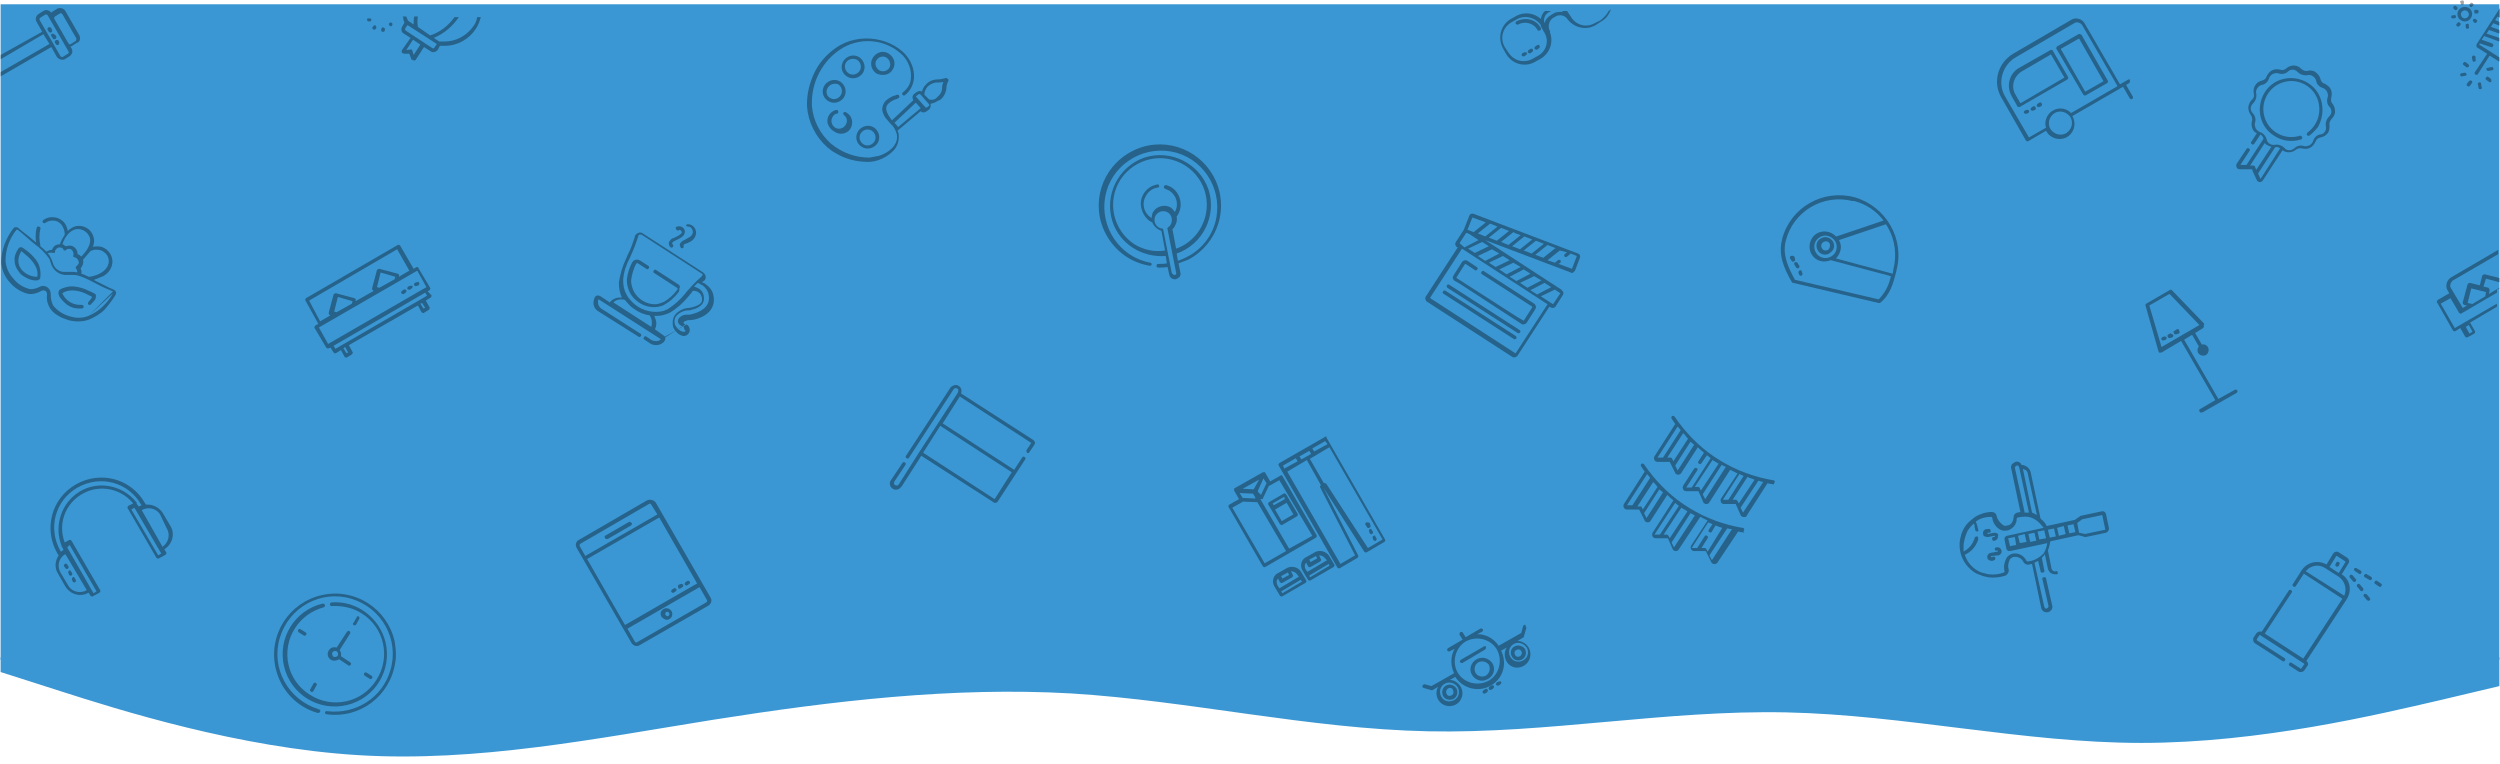 <?xml version="1.0" encoding="utf-8"?>
<!-- Generator: Adobe Illustrator 22.0.0, SVG Export Plug-In . SVG Version: 6.00 Build 0)  -->
<svg version="1.1" id="Capa_1" xmlns="http://www.w3.org/2000/svg" xmlns:xlink="http://www.w3.org/1999/xlink" x="0px" y="0px"
	 viewBox="0 0 409.2 125" style="enable-background:new 0 0 409.2 125;" xml:space="preserve">
<style type="text/css">
	.st0{fill:#3A97D3;}
	.st1{opacity:0.35;}
</style>
<path id="walle" class="st0" d="M0.1,110l9.7,3.1c9.7,3.1,29.2,9.3,48.8,10.5c19.4,1.2,38.9-2.7,58.2-5.8
	c19.6-3.1,39.2-5.4,58.5-4.3c19.5,1.2,38.9,5.8,58.5,6.2c19.4,0.4,38.9-3.5,58.5-3.1c19.4,0.4,38.9,5,58.2,5c19.6,0,38.9-4.7,48.9-7
	l9.7-2.3v-4.7H0.1V110z"/>
<path id="rect" class="st0" d="M176.9,0.7H0.1V108h409V0.7H176.9z"/>
<g class="st1">
	<path d="M241.7,107.9c-0.9,0.5-1.3,1.6-0.8,2.5s1.6,1.3,2.5,0.8l0.2-0.1c0.9-0.5,1.2-1.6,0.7-2.5l0,0l0,0
		C243.7,107.7,242.6,107.4,241.7,107.9L241.7,107.9z M243.2,110.6c-0.6,0.3-1.4,0.1-1.7-0.5s-0.1-1.4,0.5-1.7
		c0.6-0.3,1.3-0.1,1.7,0.4l0,0C244,109.5,243.8,110.2,243.2,110.6L243.2,110.6L243.2,110.6z"/>
	<path d="M236.7,112.2c-0.6,0.3-0.8,1.1-0.5,1.7s1.1,0.8,1.7,0.5c0.6-0.3,0.8-1.1,0.5-1.7l0,0l0,0
		C238,112.1,237.3,111.9,236.7,112.2z M237.6,113.8c-0.3,0.2-0.7,0.1-0.8-0.2l0,0c-0.2-0.3-0.1-0.7,0.2-0.9c0.3-0.2,0.7-0.1,0.8,0.2
		C238,113.3,237.9,113.7,237.6,113.8L237.6,113.8L237.6,113.8z"/>
	<path d="M247.9,105.8c-0.6,0.3-0.8,1.1-0.4,1.7l0,0l0,0c0.3,0.6,1.1,0.8,1.7,0.4l0,0c0.6-0.4,0.7-1.1,0.4-1.7
		C249.2,105.7,248.5,105.5,247.9,105.8L247.9,105.8z M248.8,107.4c-0.3,0.2-0.7,0.1-0.8-0.2c-0.2-0.3-0.1-0.7,0.2-0.8
		c0.3-0.2,0.7-0.1,0.8,0.2C249.2,106.8,249.1,107.2,248.8,107.4L248.8,107.4z"/>
	<path d="M249.7,102.3c-0.2-0.1-0.3,0-0.4,0.2l0,0l0,0l-0.3,1.1l-3.7,2.1c-0.8-1.2-2.1-1.9-3.5-1.9l0.8-0.4c0.1-0.1,0.2-0.3,0.1-0.4
		l0,0c-0.1-0.1-0.3-0.2-0.4-0.1l0,0l-2.4,1.4l-0.5-0.8c-0.1-0.1-0.3-0.1-0.4,0l0,0c-0.1,0.1-0.1,0.2-0.1,0.4l0.5,0.8l-2.4,1.4
		c-0.1,0.1-0.2,0.3-0.1,0.4l0,0c0.1,0.1,0.3,0.2,0.4,0.1l0.8-0.4c-0.7,1.2-0.7,2.7-0.1,4l-3.7,2.1l-1.1-0.3c-0.2,0-0.3,0.1-0.4,0.3
		c0,0.1,0.1,0.3,0.2,0.3l0,0l1.4,0.4l1-0.6c-0.6,1-0.2,2.4,0.8,2.9c1,0.6,2.4,0.2,2.9-0.8c0.6-1,0.2-2.3-0.8-2.9l0,0
		c-0.3-0.2-0.6-0.3-1-0.3l0.9-0.5c1.3,2,4,2.6,6,1.3c1.9-1.2,2.5-3.6,1.5-5.6l0.9-0.5c-0.6,1-0.3,2.4,0.7,3l0,0l0,0l0,0
		c1,0.6,2.3,0.2,2.9-0.8l0,0c0.6-1,0.3-2.4-0.8-3l0,0l0,0c-0.3-0.2-0.7-0.3-1-0.3l1-0.6l0.4-1.4c0.1-0.1,0-0.3-0.1-0.4L249.7,102.3
		L249.7,102.3z M238.6,112.5c0.4,0.7,0.2,1.7-0.6,2.1s-1.7,0.2-2.1-0.6c-0.4-0.7-0.2-1.7,0.6-2.1
		C237.2,111.5,238.2,111.8,238.6,112.5L238.6,112.5z M243.7,111.4c-1.8,1-4.1,0.4-5.1-1.3s-0.4-4.1,1.3-5.1c1.8-1,4.1-0.4,5.1,1.3
		l0,0l0,0C246,108.1,245.4,110.4,243.7,111.4L243.7,111.4z M249.9,106c0.4,0.7,0.2,1.7-0.6,2.1c-0.7,0.4-1.7,0.2-2.1-0.6
		c-0.4-0.7-0.2-1.7,0.6-2.1C248.5,105,249.4,105.3,249.9,106L249.9,106z"/>
	<path d="M242.9,105.8l-3.8,2.2c-0.1,0.1-0.2,0.3-0.1,0.4c0.1,0.1,0.3,0.2,0.4,0.1l3.7-2.2c0.1-0.1,0.2-0.3,0.1-0.4
		C243.3,105.8,243.1,105.7,242.9,105.8z"/>
	<path d="M245.2,111.6l-0.2,0.1c-0.1,0.1-0.2,0.3-0.1,0.4l0,0c0.1,0.1,0.3,0.2,0.4,0.1l0.3-0.2c0.1-0.1,0.2-0.3,0.1-0.4l0,0
		C245.6,111.5,245.4,111.5,245.2,111.6C245.3,111.5,245.3,111.5,245.2,111.6L245.2,111.6z"/>
	<path d="M244.1,112.2l-0.3,0.2c-0.1,0.1-0.2,0.3-0.1,0.4l0,0c0.1,0.1,0.3,0.2,0.4,0.1l0.3-0.2c0.1-0.1,0.2-0.3,0.1-0.4l0,0
		C244.5,112.2,244.3,112.1,244.1,112.2z"/>
	<path d="M243.1,112.8l-0.3,0.2c-0.1,0.1-0.2,0.3-0.1,0.4l0,0c0.1,0.1,0.3,0.2,0.4,0.1l0.3-0.2c0.1-0.1,0.2-0.3,0.1-0.4
		C243.4,112.7,243.2,112.7,243.1,112.8L243.1,112.8z"/>
</g>
<g class="st1">
	<path d="M68.2,43.7L67.7,44l-2.2-3.8c-0.1-0.1-0.3-0.2-0.4-0.1l-15,8.7c-0.1,0.1-0.2,0.3-0.1,0.4l0,0l2.1,3.8l-0.5,0.3
		c-0.1,0.1-0.2,0.3-0.1,0.4l1.9,3.2c0.1,0.1,0.3,0.2,0.4,0.1l0,0l0.3-0.1l0.5,0.8c0.1,0.1,0.3,0.2,0.4,0.1l0.8-0.5l0.6,1.1
		c0.1,0.1,0.3,0.2,0.4,0.1l0.8-0.5c0.1-0.1,0.2-0.3,0.1-0.4l0,0l-0.6-1.1L68.4,50l0.6,1.1c0.1,0.1,0.3,0.2,0.4,0.1l0,0l0.8-0.5
		c0.1-0.1,0.2-0.3,0.1-0.4l-0.6-1.1l0.8-0.5c0.1-0.1,0.2-0.3,0.1-0.4l0,0L70,47.7l0.3-0.2c0.1-0.1,0.2-0.3,0.1-0.4l0,0l-1.9-3.2
		C68.5,43.7,68.3,43.7,68.2,43.7L68.2,43.7z M50.6,49.2L65,40.8l2,3.5l-1.7,1v-0.1c0.1-0.2,0-0.3-0.2-0.4l0,0l0,0l-3-0.8
		c-0.2,0-0.3,0.1-0.4,0.2l-0.8,3c0,0.2,0.1,0.3,0.2,0.4l0,0h0.1l-3,1.7v-0.1c0.1-0.2,0-0.3-0.2-0.4l0,0l0,0L55,48
		c-0.2,0-0.3,0.1-0.4,0.2l-0.8,3c0,0.2,0.1,0.3,0.2,0.4l0,0h0.1l-1.7,1L50.6,49.2z M64.7,45.3l-0.1,0.4l-2.5,1.4L61.7,47l0.6-2.4
		L64.7,45.3z M57.7,49.3l-0.1,0.4l-2.5,1.4L54.7,51l0.6-2.4L57.7,49.3z M57,57.7l-0.3,0.1L56.2,57l0.3-0.2L57,57.7z M69.6,50.4
		l-0.3,0.1l-0.5-0.8l0.3-0.1L69.6,50.4z M69.9,48.4l-15,8.7l-0.3-0.5l15-8.7L69.9,48.4z M69.8,47l-16.1,9.3l-1.5-2.7l16.1-9.3
		L69.8,47z"/>
	<path d="M68.2,46.2l-0.3,0.1c-0.1,0.1-0.2,0.3-0.1,0.4c0.1,0.1,0.3,0.2,0.4,0.1l0.3-0.1c0.1-0.1,0.2-0.3,0.1-0.4
		C68.5,46.1,68.4,46.1,68.2,46.2L68.2,46.2L68.2,46.2z"/>
	<path d="M67.1,46.8l-0.3,0.1c-0.1,0.1-0.2,0.3-0.1,0.4c0.1,0.1,0.3,0.2,0.4,0.1l0.3-0.2c0.1-0.1,0.2-0.3,0.1-0.4
		C67.4,46.8,67.3,46.7,67.1,46.8L67.1,46.8z"/>
	<path d="M66.1,47.4l-0.3,0.2c-0.1,0.1-0.2,0.3-0.1,0.4l0,0l0,0c0.1,0.1,0.3,0.2,0.4,0.1l0.3-0.2c0.1-0.1,0.2-0.3,0.1-0.4l0,0
		C66.4,47.4,66.2,47.3,66.1,47.4L66.1,47.4z"/>
</g>
<g class="st1">
	<path d="M209.5,77.9l-1.6,0.9l-0.8-1.4c0,0,0-0.1-0.1-0.1h-0.3l-4.6,2.6l0,0c0,0-0.1,0-0.1,0.1l0,0v0.1l0,0v0.1l0,0v0.1l0.8,1.4
		l-1.6,0.9c-0.1,0.1-0.2,0.3-0.1,0.4l0,0l5.6,9.7c0.1,0.1,0.3,0.2,0.4,0.1l8.3-4.8c0.1-0.1,0.2-0.3,0.1-0.4l-5.6-9.7
		C209.9,77.8,209.7,77.7,209.5,77.9C209.6,77.8,209.6,77.8,209.5,77.9L209.5,77.9L209.5,77.9z M210.5,90.2l-3.5,2l-5.3-9.1l1.6-0.9
		l0.1-0.1l2.3,0.1h0.1L210.5,90.2z M205.1,80.8l0.3,0.5l0.1,0.3l-2.1-0.1l-0.5-0.8L205.1,80.8C205,80.7,205.1,80.7,205.1,80.8z
		 M203.4,80l2.7-1.5l-0.9,1.6L203.4,80z M206.8,78.3l0.5,0.8l-0.9,1.9l-0.5-0.5v-0.2L206.8,78.3z M214.8,87.7l-3.8,2.1l-4.7-8.1
		c0.1,0,0.2,0,0.3,0s0.1-0.1,0.1-0.1l1-2.1h0.1l1.6-0.9L214.8,87.7z"/>
	<path d="M210.1,80.8l-2.4,1.4c-0.1,0.1-0.2,0.3-0.1,0.4l1.9,3.2c0.1,0.1,0.3,0.2,0.4,0.1l0,0l2.4-1.4c0.1-0.1,0.2-0.3,0.1-0.4l0,0
		l-1.9-3.2C210.4,80.8,210.2,80.7,210.1,80.8L210.1,80.8L210.1,80.8z M211.7,84.2l-1.9,1.1l-1.1-1.9l1.9-1.1L211.7,84.2z
		 M210.3,81.7l-1.8,1l-0.2-0.3l1.9-1.1L210.3,81.7z"/>
	<path d="M216.9,71.5l-7.5,4.3c-0.1,0.1-0.2,0.3-0.1,0.4l0,0l9.6,16.7c0.1,0.1,0.3,0.2,0.4,0.1l2.9-1.7c0.1-0.1,0.2-0.3,0.1-0.4
		l-5.7-11.1l0,0l6.7,10.5c0.1,0.1,0.3,0.2,0.4,0.1l2.9-1.7c0.1-0.1,0.2-0.3,0.1-0.4l-9.6-16.7C217.2,71.4,217,71.4,216.9,71.5z
		 M210,76.2l2.1-1.2l0.3,0.5l-2.2,1.2L210,76.2z M216.2,79.4c-0.1,0.1-0.2,0.3-0.1,0.4l5.7,11.1l-2.4,1.4l-8.7-15.1l3.2-1.9
		L216.2,79.4z M213,75.2l-0.3-0.5l1.6-0.9l0.3,0.5L213,75.2z M226.3,88.3l-2.4,1.4l-6.8-10.5c-0.1-0.1-0.3-0.2-0.4-0.1l-2.3-4
		l3.2-1.9L226.3,88.3z M217.3,72.7l-2.2,1.2l-0.3-0.5l2.1-1.2L217.3,72.7z"/>
	<path d="M223.6,85.5c-0.1,0.1-0.2,0.3-0.1,0.4l0.2,0.3c0.1,0.2,0.2,0.3,0.4,0.2s0.3-0.2,0.2-0.4l0,0v-0.1l-0.1-0.3
		C224,85.5,223.8,85.5,223.6,85.5L223.6,85.5z"/>
	<path d="M224.2,86.6c-0.1,0.1-0.2,0.3-0.1,0.4l0,0l0.1,0.3c0.1,0.1,0.3,0.2,0.4,0.1l0,0c0.1-0.1,0.2-0.3,0.1-0.4l-0.2-0.3
		C224.5,86.6,224.4,86.5,224.2,86.6z"/>
	<path d="M224.8,87.7c-0.1,0.1-0.2,0.3-0.1,0.4l0,0l0.1,0.3c0.1,0.1,0.3,0.2,0.4,0.1c0.1-0.1,0.2-0.3,0.1-0.4l-0.2-0.3
		C225.2,87.7,225,87.6,224.8,87.7z"/>
	<path d="M210.8,92.9l-0.2,0.1l-1.4,0.8l-0.2,0.1c-0.7,0.5-0.8,1.4-0.4,2.1l0.9,1.5c0.1,0.1,0.3,0.2,0.4,0.1l3.8-2.2
		c0.1-0.1,0.2-0.3,0.1-0.4l0,0l-0.9-1.5C212.5,92.9,211.6,92.6,210.8,92.9z M209.7,94.3l1.1-0.6l0.2,0.4l-1.1,0.6L209.7,94.3z
		 M213.1,95.2l-3.2,1.9l-0.2-0.3l3.2-1.9L213.1,95.2z M212.6,94.4l-3.2,1.9l-0.3-0.5c-0.2-0.4-0.2-0.8,0.1-1.1l0.3,0.6
		c0.1,0.1,0.3,0.2,0.4,0.1l0,0l1.6-0.9c0.1-0.1,0.2-0.3,0.1-0.4l0,0l-0.3-0.6c0.4,0,0.8,0.2,1,0.5L212.6,94.4z"/>
	<path d="M215.4,90.3l-0.2,0.1l-1.4,0.8l-0.2,0.1c-0.7,0.5-0.8,1.4-0.4,2.1l0.9,1.5c0.1,0.1,0.3,0.2,0.4,0.1l3.8-2.2
		c0.1-0.1,0.2-0.3,0.1-0.4l0,0l-0.9-1.5C217,90.3,216.2,90,215.4,90.3z M214.3,91.6l1.1-0.6l0.2,0.4l-1.1,0.6L214.3,91.6z
		 M217.6,92.6l-3.2,1.9l-0.1-0.3l3.2-1.9L217.6,92.6z M217.2,91.7l-3.2,1.9l-0.3-0.4c-0.2-0.4-0.2-0.8,0.1-1.1l0.3,0.6
		c0.1,0.1,0.3,0.2,0.4,0.1l0,0l1.6-0.9c0.1-0.1,0.2-0.3,0.1-0.4l0,0l-0.3-0.6c0.4,0,0.8,0.2,1,0.5L217.2,91.7z"/>
</g>
<g class="st1">
	<path d="M13,5.8l-2.3-4c-0.2-0.4-0.8-0.6-1.3-0.4l0,0L8.6,1.9C8.5,2,8.4,2,8.4,2.1l0,0C8.1,1.7,7.6,1.5,7.1,1.8L6.3,2.3
		C5.9,2.6,5.7,3.1,6,3.6l0,0l0.9,1.6L0.1,9v0.7l7-4.1l1,1.6l-8,4.6v0.7l8.3-4.8l0.9,1.6c0.3,0.4,0.8,0.6,1.3,0.4l0,0l0,0l0.8-0.5
		c0.4-0.3,0.6-0.8,0.3-1.3l-0.2-0.3c0.1,0,0.2,0,0.3-0.1L12.6,7C13.1,6.9,13.2,6.3,13,5.8L13,5.8z M11.1,8.8l-0.8,0.5
		c-0.1,0.1-0.3,0-0.4-0.1L6.5,3.3C6.4,3.1,6.5,3,6.6,2.9l0.8-0.5c0.1-0.1,0.3,0,0.4,0.1l3.4,5.9C11.3,8.5,11.3,8.7,11.1,8.8
		L11.1,8.8z M12.4,6.7l-0.8,0.5c-0.1,0.1-0.3,0.1-0.4-0.1l0,0l0,0l-2.3-4C8.8,3,8.9,2.8,9,2.7l0.8-0.5c0.1-0.1,0.3,0,0.4,0.1l2.3,4
		C12.5,6.4,12.5,6.6,12.4,6.7L12.4,6.7z"/>
	<path d="M7.9,4.5C7.8,4.6,7.7,4.8,7.8,4.9l0,0L8,5.2c0.1,0.1,0.3,0.2,0.4,0.1c0.1-0.1,0.2-0.2,0.1-0.4l0,0L8.4,4.6
		C8.2,4.4,8,4.4,7.9,4.5C7.9,4.4,7.9,4.4,7.9,4.5L7.9,4.5z"/>
	<path d="M8.5,5.5C8.4,5.6,8.3,5.8,8.4,5.9l0.2,0.3C8.7,6.4,8.8,6.5,9,6.4S9.3,6.2,9.2,6l0,0V5.9L9,5.7C8.9,5.6,8.7,5.5,8.5,5.5
		L8.5,5.5L8.5,5.5z"/>
	<path d="M9.1,6.6C9,6.7,8.9,6.9,9,7l0.2,0.3c0.1,0.1,0.3,0.1,0.4,0l0,0c0.1-0.1,0.1-0.2,0.1-0.4L9.6,6.7C9.5,6.5,9.3,6.5,9.1,6.6
		C9.2,6.5,9.2,6.5,9.1,6.6L9.1,6.6L9.1,6.6z"/>
</g>
<g class="st1">
	<path d="M23.9,82.6l-0.2-0.3c-2.3-4-7.3-5.3-11.3-3s-5.3,7.3-3,11.3l0,0l0,0l0.2,0.3c-0.6,0.9-0.7,2.1-0.1,3l1.2,2.1
		c0.8,1.3,2.5,1.8,3.8,1l0.3,0.5c0.1,0.1,0.3,0.2,0.4,0.1l1.1-0.6c0.1-0.1,0.2-0.3,0.1-0.4l-4.7-8.1c-0.1-0.1-0.3-0.2-0.4-0.1
		l-0.7,0.4c-1.3-3.4,0.4-7.1,3.8-8.4c2.6-1,5.6-0.2,7.4,2L21,82.8c-0.1,0.1-0.2,0.3-0.1,0.4l0,0l4.7,8.1c0.1,0.1,0.3,0.2,0.4,0.1
		l1.1-0.6c0.1-0.1,0.2-0.3,0.1-0.4l-0.3-0.5c1.3-0.8,1.8-2.5,1-3.8l-1.3-2.2C26,83,24.9,82.5,23.9,82.6z M14.2,96.6
		c-1,0.6-2.4,0.3-3-0.7l0,0l0,0l0,0l-1.3-2.2c-0.6-1-0.3-2.4,0.8-3l0,0L14.2,96.6z M11.4,89.2l4.4,7.6l-0.5,0.3L11,89.6L11.4,89.2z
		 M26.4,90.6l-0.5,0.3l-4.4-7.5l0.5-0.3L26.4,90.6z M22.4,82.3c-2.4-3.1-6.9-3.8-10-1.4c-2.6,2-3.5,5.5-2.3,8.5v0.1l0.1,0.1
		c0.1,0.1,0.1,0.3,0.2,0.4c-0.1,0.1-0.3,0.2-0.4,0.3l-0.1-0.1c-2.1-3.7-0.9-8.3,2.8-10.4s8.3-0.9,10.4,2.8l0,0l0,0
		c0,0,0,0.1,0.1,0.1c-0.2,0.1-0.3,0.1-0.5,0.2l-0.3-0.4l-0.1-0.1C22.4,82.4,22.4,82.4,22.4,82.3L22.4,82.3z M27.3,86.5
		c0.6,1,0.3,2.3-0.7,3l0,0l0,0l0,0l-3.4-6c1-0.6,2.4-0.3,3,0.7l0,0l0,0l0,0L27.3,86.5z"/>
	<path d="M11.9,94.5c-0.1,0.1-0.2,0.3-0.1,0.4l0,0l0.1,0.3c0.1,0.1,0.3,0.2,0.4,0.1l0,0c0.1-0.1,0.2-0.3,0.1-0.4l-0.2-0.3
		C12.2,94.4,12,94.4,11.9,94.5L11.9,94.5z"/>
	<path d="M11.3,93.4c-0.1,0.1-0.2,0.3-0.1,0.4l0,0l0.1,0.3c0.1,0.1,0.3,0.2,0.4,0.1c0.1-0.1,0.2-0.3,0.1-0.4l-0.2-0.3
		C11.6,93.4,11.4,93.3,11.3,93.4z"/>
	<path d="M10.6,92.3c-0.1,0.1-0.2,0.3-0.1,0.4l0.2,0.3c0.1,0.1,0.3,0.2,0.4,0.1l0,0c0.1-0.1,0.2-0.3,0.1-0.4L11,92.4
		C11,92.3,10.8,92.2,10.6,92.3z"/>
</g>
<g class="st1">
	<path d="M248.2,3.5c-0.1,0.1-0.2,0.3-0.1,0.4c0.1,0.1,0.3,0.2,0.4,0.1c1.1-0.6,2.5-0.2,3.1,0.8c0.1,0.2,0.2,0.3,0.4,0.2
		s0.3-0.2,0.2-0.4l0,0l0,0C251.5,3.2,249.7,2.7,248.2,3.5C248.3,3.5,248.2,3.5,248.2,3.5L248.2,3.5z"/>
	<path d="M263.3,1.8L263.3,1.8c-0.3,0.6-0.8,1.1-1.3,1.5l-1,0.5c-1.4,0.8-3.1,0.3-3.9-1.1l-0.6-0.9h-0.9c0.1,0.1,0.2,0.1,0.3,0.2
		c-0.5-0.1-1.1-0.1-1.6,0.2l-0.5,0.3c-0.5,0.3-0.8,0.7-1,1.3c-0.2-0.7,0-1.4,0.7-1.8l0.4-0.2c-0.1,0-0.3,0-0.4,0h-0.6
		c-0.4,0.3-0.6,0.8-0.7,1.3c-1.1-1-2.7-1.2-4-0.5l-0.9,0.5c-1.7,1-2.2,3.1-1.3,4.8l0.5,0.9c1,1.7,3.1,2.3,4.8,1.3l0.9-0.5
		c1.5-0.9,2.1-2.7,1.5-4.3c0-0.1,0-0.1,0-0.2c-0.4-0.7-0.2-1.6,0.4-2.1l0.5-0.3c0.7-0.4,1.6-0.2,2,0.5l0,0l0,0l0.1,0.1
		c1.1,1.3,3,1.7,4.5,0.8l0.9-0.6c0.8-0.4,1.3-1.2,1.6-2L263.3,1.8z M251.8,9.1l-0.9,0.5c-1.4,0.8-3.1,0.4-4-1l0,0l0,0l0,0l-0.6-0.9
		c-0.8-1.4-0.4-3.1,1-4l0,0l0,0l0,0l0.9-0.5c1.3-0.8,3.1-0.4,4,0.9l0,0v0.1v0.1l0.5,0.9C253.6,6.5,253.2,8.3,251.8,9.1
		C251.8,9.1,251.8,9.2,251.8,9.1L251.8,9.1L251.8,9.1z"/>
	<path d="M251.6,7.4l-0.3,0.2c-0.1,0.1-0.2,0.3-0.1,0.4c0.1,0.1,0.3,0.2,0.4,0.1l0.3-0.2c0.1-0.1,0.2-0.3,0.1-0.4
		C251.9,7.3,251.7,7.3,251.6,7.4z"/>
	<path d="M250.5,8l-0.3,0.2c-0.1,0.1-0.2,0.3-0.1,0.4c0.1,0.1,0.3,0.2,0.4,0.1l0,0l0.3-0.2c0.1-0.1,0.2-0.3,0.1-0.4
		C250.8,8,250.7,7.9,250.5,8z"/>
	<path d="M249.4,8.6l-0.2,0.1c-0.1,0.1-0.2,0.3-0.1,0.4c0.1,0.1,0.3,0.2,0.4,0.1l0,0l0.3-0.2c0.1-0.1,0.2-0.3,0.1-0.4l0,0
		C249.8,8.6,249.6,8.5,249.4,8.6z"/>
</g>
<g class="st1">
	<path d="M303.6,32.3L303.6,32.3c-5.2-1.4-10.5,1.6-11.9,6.8l0,0v0.1l0,0c-0.7,2.6,0.4,4.9,1.6,7c0.1,0.1,0.1,0.1,0.2,0.1l14,3.3
		c0.1,0,0.1,0,0.2,0l0,0c1.7-1.3,2.2-3.3,2.7-5.2v-0.1C311.8,39.1,308.7,33.8,303.6,32.3z M307.5,49l-13.7-3.2
		c-1.1-2-2.1-4.1-1.5-6.4c1.2-4.8,6.1-7.7,10.9-6.5c0,0,0,0,0.1,0h0.2c1.9,0.5,3.6,1.6,4.8,3.2l-7.7,2.6h-0.1
		c-0.9-1-2.5-1.1-3.5-0.2l0,0l0,0c-1,0.9-1.1,2.5-0.2,3.5c0.7,0.8,1.8,1,2.8,0.6h0.1l9.8,2.6C309.2,46.7,308.5,48,307.5,49L307.5,49
		z M300.4,39.5c0.5,0.9,0.2,2-0.7,2.5c-0.9,0.5-2,0.2-2.5-0.7s-0.2-2,0.7-2.5l0,0l0,0C298.7,38.3,299.8,38.6,300.4,39.5z
		 M309.9,44.1v0.1l-0.1,0.6l-9.3-2.5c0.8-0.8,1.1-2,0.5-3l7.7-2.6c0.1,0.2,0.2,0.4,0.3,0.5C310.2,39.3,310.5,41.8,309.9,44.1
		L309.9,44.1z"/>
	<path d="M298.1,39c-0.7,0.3-1,1.2-0.6,1.9c0.3,0.7,1.2,1,1.9,0.6l0.1-0.1c0.7-0.4,0.9-1.2,0.5-1.9l0,0l0,0
		C299.6,38.9,298.8,38.6,298.1,39L298.1,39L298.1,39L298.1,39z M299.2,40.9c-0.4,0.2-0.8,0.1-1-0.3l0,0c-0.2-0.3-0.1-0.8,0.3-1l0,0
		c0.4-0.2,0.8-0.1,1,0.3l0,0C299.6,40.2,299.5,40.7,299.2,40.9L299.2,40.9L299.2,40.9L299.2,40.9z"/>
	<path d="M293.1,41.9c-0.1,0.1-0.2,0.3-0.1,0.4l0.2,0.3c0.1,0.2,0.2,0.3,0.4,0.2c0.2-0.1,0.3-0.2,0.2-0.4l0,0l0,0v-0.1l-0.1-0.3
		C293.6,41.9,293.4,41.8,293.1,41.9L293.1,41.9z"/>
	<path d="M293.8,42.9c-0.1,0.1-0.2,0.3-0.1,0.4l0.3,0.5c0.1,0.1,0.3,0.2,0.4,0.1l0,0c0.1-0.1,0.2-0.3,0.1-0.4l-0.3-0.5
		C294.1,42.9,293.9,42.9,293.8,42.9z"/>
	<path d="M294.5,44.3c-0.1,0.1-0.2,0.3-0.1,0.4l0,0l0.1,0.3c0.1,0.1,0.3,0.2,0.4,0.1c0.1-0.1,0.2-0.3,0.1-0.4l0,0l-0.1-0.3
		C294.9,44.2,294.7,44.2,294.5,44.3L294.5,44.3L294.5,44.3z"/>
</g>
<g class="st1">
	<path d="M360.8,53l-5.3-5.5c-0.1-0.1-0.3-0.1-0.4,0l-3.8,2.2c-0.1,0.1-0.2,0.2-0.1,0.4l2.1,7.4c0,0.2,0.2,0.3,0.4,0.2h0.1l3.2-1.9
		l5.6,9.7l-2.4,1.4c-0.2,0.1-0.3,0.2-0.2,0.4c0.1,0.2,0.2,0.3,0.4,0.2l0,0l0,0h0.1l5.6-3.2c0.1-0.1,0.2-0.3,0.1-0.4l0,0
		c-0.1-0.1-0.3-0.2-0.4-0.1l0,0l-2.7,1.5l-5.6-9.7l1.3-0.8l1.1,1.9c-0.3,0.4-0.3,1,0.1,1.3s1,0.3,1.3-0.1c0.3-0.4,0.3-1-0.1-1.3
		c-0.2-0.2-0.5-0.3-0.8-0.2l-1.1-1.9l1.3-0.8c0.1-0.1,0.2-0.3,0.1-0.4l0,0L360.8,53L360.8,53z M353.8,56.8l-2-6.8l3.3-1.9l4.9,5.1
		L353.8,56.8z"/>
	<path d="M356.3,53.9l-0.3,0.2c-0.2,0.1-0.3,0.2-0.2,0.4c0.1,0.2,0.2,0.3,0.4,0.2l0,0h0.1l0.3-0.1c0.2-0.1,0.2-0.3,0.1-0.4
		C356.7,53.9,356.5,53.8,356.3,53.9L356.3,53.9z"/>
	<path d="M355.3,54.5l-0.3,0.2c-0.2,0.1-0.3,0.2-0.2,0.4c0.1,0.2,0.2,0.3,0.4,0.2l0,0l0,0h0.1l0.3-0.1c0.1-0.1,0.2-0.3,0.1-0.4
		c-0.1-0.1-0.3-0.2-0.4-0.1l0,0l0,0V54.5z"/>
	<path d="M354.2,55.1l-0.3,0.1c-0.1,0.1-0.2,0.3-0.1,0.4c0.1,0.1,0.3,0.2,0.4,0.1l0,0l0.3-0.1c0.1-0.1,0.2-0.3,0.1-0.4
		C354.5,55.1,354.3,55,354.2,55.1z"/>
</g>
<g class="st1">
	<path d="M105.9,81.9l-11.2,6.5c-0.4,0.2-0.6,0.8-0.3,1.3l0,0l9,15.6c0.3,0.4,0.8,0.6,1.3,0.3l11.3-6.5c0.4-0.3,0.6-0.8,0.3-1.3l0,0
		l-9-15.6C106.9,81.8,106.4,81.7,105.9,81.9z M115.7,98.2c0.1,0.2,0,0.3-0.1,0.4l-11.3,6.5c-0.1,0.1-0.3,0.1-0.4-0.1l0,0l0,0
		l-1.2-2.1l11.8-6.8L115.7,98.2z M114.1,95.5l-11.8,6.8l-6.2-10.8l11.8-6.8L114.1,95.5z M107.6,84.2L95.8,91l-0.9-1.6
		c-0.1-0.2,0-0.3,0.1-0.4l11.2-6.5c0.1-0.1,0.3-0.1,0.4,0.1l0,0l0,0L107.6,84.2z"/>
	<path d="M109.6,101.3c0.4-0.2,0.6-0.8,0.3-1.3l0,0c-0.3-0.4-0.8-0.6-1.3-0.3s-0.6,0.8-0.3,1.3C108.7,101.4,109.2,101.6,109.6,101.3
		L109.6,101.3z M109,100.2c0.1-0.1,0.4-0.1,0.5,0.1s0.1,0.4-0.1,0.5l0,0c-0.1,0.1-0.3,0.1-0.4-0.1l0,0
		C108.8,100.6,108.9,100.4,109,100.2C109,100.3,109,100.3,109,100.2L109,100.2L109,100.2z"/>
	<path d="M103,85.4l-3.8,2.2C99,87.7,98.9,87.8,99,88c0.1,0.2,0.2,0.3,0.4,0.2l0,0l0,0h0.1l3.8-2.2c0.1-0.1,0.2-0.3,0.1-0.4l0,0
		C103.3,85.5,103.1,85.4,103,85.4L103,85.4z"/>
	<path d="M112.5,95.8l0.3-0.2c0.1-0.1,0.2-0.3,0.1-0.4l0,0c-0.1-0.1-0.3-0.2-0.4-0.1l-0.3,0.2c-0.1,0.1-0.2,0.3-0.1,0.4
		C112.2,95.8,112.3,95.9,112.5,95.8L112.5,95.8z"/>
	<path d="M111.4,96.3l0.3-0.2c0.1-0.1,0.2-0.3,0.1-0.4l0,0c-0.1-0.1-0.3-0.2-0.4-0.1l-0.3,0.1c-0.1,0.1-0.2,0.3-0.1,0.4
		C111,96.4,111.2,96.4,111.4,96.3L111.4,96.3L111.4,96.3z"/>
	<path d="M110.3,97l0.3-0.2c0.1-0.1,0.2-0.3,0.1-0.4l0,0c-0.1-0.1-0.3-0.2-0.4-0.1l-0.3,0.2c-0.1,0.1-0.2,0.3-0.1,0.4l0,0
		C110,97,110.2,97.1,110.3,97z"/>
</g>
<g class="st1">
	<path d="M335.6,8.2l-5.1,2.9c-1.6,0.9-2.2,3-1.2,4.7l0.9,1.6c0.1,0.1,0.3,0.2,0.4,0.1l0,0l7.8-4.5c0.1-0.1,0.2-0.3,0.1-0.4l0,0
		L336,8.3C336,8.2,335.8,8.1,335.6,8.2z M337.9,12.7l-7.2,4.2l-0.8-1.4c-0.8-1.3-0.3-3,1-3.8l4.8-2.8L337.9,12.7z"/>
	<path d="M340.2,5.6l-3.5,2c-0.1,0.1-0.2,0.3-0.1,0.4l4.4,7.5c0.1,0.1,0.3,0.2,0.4,0.1l0,0l3.5-2c0.1-0.1,0.2-0.3,0.1-0.4l0,0
		l-4.3-7.5C340.5,5.6,340.4,5.5,340.2,5.6z M344.3,13.3l-3,1.7l-4-7l3-1.7L344.3,13.3z"/>
	<path d="M348.4,13l-1.4,0.8l-5.8-10c-0.4-0.7-1.4-1-2.1-0.6l0,0l0,0l-9.6,5.6c-2.5,1.5-3.4,4.7-1.9,7.2l4,7
		c0.1,0.1,0.3,0.2,0.4,0.1l2.9-1.7c0.6,1.2,2.1,1.7,3.3,1.1c1.2-0.6,1.7-2.1,1.1-3.3l0,0l0,0c0-0.1-0.1-0.1-0.1-0.2l8.3-4.8l1.1,1.9
		c0.1,0.1,0.3,0.2,0.4,0.1l0,0c0.1-0.1,0.2-0.3,0.1-0.4l-1.1-1.9l0.5-0.3c0.1-0.1,0.2-0.3,0.1-0.4C348.7,13,348.6,13,348.4,13z
		 M338.2,21.8c-0.9,0.5-2,0.2-2.6-0.7c-0.5-0.9-0.2-2,0.7-2.6c0.9-0.5,2-0.2,2.6,0.7l0,0l0,0C339.4,20.1,339.1,21.2,338.2,21.8
		L338.2,21.8z M346.6,14.1l-7.6,4.4c-1-1-2.5-1-3.5,0c-0.6,0.6-0.9,1.6-0.6,2.4l-2.8,1.6l-3.9-6.7c-1.3-2.2-0.5-5.1,1.7-6.4l9.6-5.6
		c0.4-0.3,1-0.1,1.3,0.3l0,0l0,0L346.6,14.1z"/>
	<path d="M333.8,16.8l-0.3,0.2c-0.1,0.1-0.2,0.3-0.1,0.4c0.1,0.1,0.3,0.2,0.4,0.1l0,0l0.3-0.1c0.1-0.1,0.2-0.3,0.1-0.4l0,0
		C334.2,16.8,334,16.7,333.8,16.8L333.8,16.8z"/>
	<path d="M332.8,17.4l-0.3,0.2c-0.1,0.1-0.2,0.3-0.1,0.4l0,0c0.1,0.1,0.3,0.2,0.4,0.1l0,0l0.3-0.1c0.1-0.1,0.2-0.3,0.1-0.4l0,0
		C333.1,17.4,332.9,17.3,332.8,17.4z"/>
	<path d="M331.7,18l-0.3,0.1c-0.1,0.1-0.2,0.3-0.1,0.4l0,0c0.1,0.1,0.3,0.2,0.4,0.1l0,0l0.3-0.1c0.1-0.1,0.2-0.3,0.1-0.4l0,0
		C332,18,331.8,17.9,331.7,18z"/>
</g>
<g class="st1">
	<path d="M409.1,47.1l-1.7,1l0.1-0.6c0-0.2-0.1-0.3-0.2-0.4l-0.8-0.2l0.4-1.3l2.2,0.6v-0.1c0-0.2,0-0.4,0-0.6l-2.4-0.6
		c-0.2,0-0.3,0.1-0.4,0.2l0,0l0,0l-0.4,1.6l-1.6-0.4c-0.2,0-0.3,0.1-0.4,0.2l0,0l0,0l-0.8,3c0,0.2,0.1,0.3,0.2,0.4l0.5,0.1l-0.7,0.4
		l-1.9-3.2c-0.3-0.4-0.1-1,0.3-1.3l7.4-4.3v-0.7l-7.7,4.5c-0.7,0.4-1,1.4-0.6,2.1l0,0l0,0l0.3,0.5l-1.9,1.1
		c-0.1,0.1-0.2,0.3-0.1,0.4l2.6,4.6c0.1,0.1,0.3,0.2,0.4,0.1l0.8-0.5l0.8,1.4c0.1,0.1,0.3,0.2,0.4,0.1l0,0l1.1-0.6
		c0.1-0.1,0.2-0.3,0.1-0.4l0,0l-0.8-1.4l4.4-2.6v-0.5l-6.9,4l-2.3-4l1.6-0.9l1.4,2.4c0.1,0.1,0.3,0.2,0.4,0.1l5.8-3.4v-0.5
		C409.1,47.3,409.1,47.2,409.1,47.1z M404.1,53.2l0.6,1.1l-0.5,0.3l-0.6-1.1L404.1,53.2z M406.8,48.5l-2.2,1.3
		c0-0.1-0.1-0.1-0.2-0.1l-0.5-0.1l0.6-2.4l2.4,0.6L406.8,48.5C406.7,48.4,406.7,48.4,406.8,48.5L406.8,48.5z"/>
</g>
<g class="st1">
	<path d="M377.8,13.6c-2.4-1.5-5.6-0.9-7.1,1.5s-0.9,5.6,1.5,7.1c1.3,0.9,3,1.1,4.5,0.6c0.1-0.1,0.2-0.3,0.1-0.4
		c-0.1-0.1-0.2-0.2-0.3-0.2c-2.4,0.8-5-0.5-5.8-2.9s0.5-5,2.9-5.8s5,0.5,5.8,2.9c0.4,1.3,0.3,2.8-0.5,4c-0.3,0.5-0.7,0.9-1.2,1.3
		c-0.1,0.1-0.2,0.3-0.1,0.4c0.1,0.1,0.3,0.2,0.4,0.1l0,0c0.5-0.4,1-0.9,1.4-1.4C380.8,18.3,380.2,15.1,377.8,13.6L377.8,13.6
		L377.8,13.6L377.8,13.6z"/>
	<path d="M381,21.8c0.3-0.4,0.3-0.9,0.3-1.3c-0.1-0.4,0.1-0.7,0.3-1c0.3-0.3,0.6-0.7,0.6-1.2s-0.1-0.9-0.4-1.3
		c-0.3-0.3-0.3-0.7-0.2-1.1c0.1-0.4,0.1-0.9-0.1-1.3c-0.2-0.4-0.6-0.7-1-0.9c-0.4-0.1-0.6-0.4-0.7-0.8c-0.1-0.4-0.4-0.8-0.8-1.1
		s-0.9-0.3-1.3-0.2s-0.7-0.1-1-0.3c-0.6-0.7-1.7-0.8-2.5-0.1c-0.3,0.3-0.7,0.3-1,0.2c-0.4-0.1-0.9-0.1-1.3,0.1
		c-0.4,0.2-0.7,0.6-0.9,1c-0.1,0.4-0.4,0.6-0.8,0.7c-0.9,0.2-1.5,1.1-1.3,2.1c0.1,0.4,0,0.8-0.3,1c-0.3,0.3-0.5,0.7-0.6,1.2
		c0,0.5,0.1,0.9,0.4,1.3c0.2,0.3,0.3,0.7,0.2,1c-0.1,0.4-0.1,0.9,0.1,1.3c0.1,0.3,0.4,0.6,0.7,0.7l-0.9,1.4
		c-0.1,0.1-0.1,0.3,0.1,0.4l0,0c0.1,0.1,0.3,0.1,0.4-0.1l0,0l0,0l1-1.5c0.3,0.2,0.4,0.4,0.5,0.7l0,0l-2.8,4.3h-1l1.5-2.3
		c0.1-0.1,0.1-0.3-0.1-0.4l0,0l0,0c-0.1-0.1-0.3-0.1-0.4,0.1l-1.6,2.4c-0.1,0.2-0.1,0.4,0,0.6c0,0.1,0.1,0.2,0.2,0.2
		c0.1,0.1,0.2,0.1,0.3,0.1h2l0.2,0.5l0.6,1.3c0.1,0.2,0.3,0.3,0.5,0.3s0.4-0.1,0.5-0.3l3.2-4.9c0.7,0.5,1.6,0.4,2.2-0.1
		c0.3-0.2,0.6-0.3,1-0.2s0.9,0.1,1.3-0.1c0.4-0.2,0.7-0.6,0.9-1c0.1-0.4,0.4-0.6,0.8-0.7C380.3,22.4,380.7,22.2,381,21.8L381,21.8z
		 M369.3,27.8l-0.2-0.5c0-0.1-0.1-0.2-0.3-0.2h-0.5l2.4-3.7c0.1,0.2,0.3,0.3,0.5,0.4c0.2,0.1,0.4,0.2,0.6,0.2L369.3,27.8z M370,29.3
		l-0.4-0.9l2.8-4.3l0,0c0.3-0.1,0.6,0,0.8,0.2L370,29.3z M379.8,22c-0.6,0.1-1,0.5-1.2,1.1c-0.1,0.3-0.3,0.5-0.6,0.7
		c-0.3,0.1-0.6,0.2-0.9,0.1c-0.6-0.2-1.2,0-1.6,0.4c-0.5,0.4-1.2,0.4-1.6-0.1c-0.4-0.4-1-0.6-1.6-0.5s-1.2-0.3-1.3-0.9l0,0
		c-0.1-0.4-0.4-0.8-0.7-1c-0.1-0.1-0.3-0.1-0.4-0.2c-0.3-0.1-0.5-0.3-0.7-0.6c-0.1-0.3-0.2-0.6-0.1-0.9c0.2-0.6,0-1.2-0.4-1.6
		c-0.2-0.2-0.3-0.5-0.3-0.8s0.2-0.6,0.4-0.8c0.4-0.4,0.6-1,0.5-1.6c-0.1-0.3,0-0.6,0.2-0.9c0.2-0.3,0.4-0.4,0.7-0.5
		c0.6-0.1,1-0.5,1.2-1.1c0.1-0.3,0.3-0.5,0.6-0.7c0.3-0.1,0.6-0.2,0.9-0.1c0.6,0.2,1.2,0.1,1.6-0.3c0.2-0.2,0.5-0.3,0.8-0.3
		s0.6,0.2,0.8,0.4c0.4,0.4,1,0.6,1.6,0.5c0.3-0.1,0.6,0,0.9,0.2s0.4,0.4,0.5,0.7c0.1,0.6,0.5,1,1.1,1.2c0.3,0.1,0.5,0.3,0.7,0.6
		c0.1,0.3,0.2,0.6,0.1,0.9c-0.2,0.6-0.1,1.2,0.3,1.6c0.2,0.2,0.3,0.5,0.3,0.8s-0.2,0.6-0.4,0.8c-0.4,0.4-0.6,1-0.5,1.6
		c0.1,0.3,0,0.6-0.2,0.9C380.4,21.8,380.1,22,379.8,22L379.8,22z"/>
</g>
<g class="st1">
	<path d="M238.1,45.9L249,53c0.3,0.2,0.7,0.1,0.9-0.2l0,0l1.4-2.2c0.2-0.3,0.1-0.7-0.2-0.9l0,0l-8.2-5.3c-0.1-0.1-0.3-0.1-0.4,0.1
		s-0.1,0.3,0.1,0.4l0,0l8.2,5.3v0.1l-1.4,2.2 M249.3,52.5L249.3,52.5l-10.9-7v-0.1l1.4-2.2h0.1l1.5,1c0.1,0.1,0.3,0.1,0.4-0.1l0,0
		c0.1-0.1,0.1-0.3-0.1-0.4l0,0l0,0l-1.5-1c-0.3-0.2-0.7-0.1-0.9,0.2l0,0l-1.4,2.2c-0.2,0.3-0.1,0.6,0.1,0.8L249.3,52.5z"/>
	<path d="M236.9,47.1l11.5,7.4c0.1,0.1,0.3,0.1,0.4-0.1c0.1-0.1,0.1-0.3-0.1-0.4l-11.5-7.4c-0.1-0.1-0.3,0-0.4,0.1
		C236.8,46.8,236.8,47,236.9,47.1L236.9,47.1z"/>
	<path d="M236.3,48.1l11.5,7.4c0.1,0.1,0.3,0,0.4-0.1c0.1-0.1,0-0.3-0.1-0.4l0,0l-11.5-7.4c-0.1-0.1-0.3-0.1-0.4,0.1
		C236.1,47.9,236.1,48,236.3,48.1L236.3,48.1L236.3,48.1z"/>
	<path d="M255.7,47.5l-12.6-8.2l14,5.3c0.1,0.1,0.3,0.1,0.4,0c0.1-0.1,0.2-0.2,0.3-0.3l0.8-2.1c0.1-0.3,0-0.6-0.3-0.7l0,0l0,0
		L241.2,35c-0.3-0.1-0.6,0-0.7,0.3l0,0l0,0l-0.9,2.3l-1.3,2c-0.2,0.3-0.1,0.6,0.1,0.8l0,0l0.2,0.1l-5.2,8c-0.2,0.3-0.1,0.7,0.2,0.9
		l13.9,9c0.3,0.2,0.7,0.1,0.9-0.2l0,0l0,0l5.2-8l0.2,0.1c0.3,0.2,0.6,0.1,0.8-0.1l0,0l1.2-1.9c0.2-0.3,0.1-0.6-0.2-0.8L255.7,47.5z
		 M253.9,47l-2.3,1.2l-1.1-0.7l2.3-1.2L253.9,47z M252.3,45.9l-2.3,1.2l-1.2-0.8l2.3-1.1L252.3,45.9z M250.5,44.8l-2.3,1.2l-1.1-0.7
		l2.3-1.2L250.5,44.8z M248.9,43.7l-2.3,1.2l-1.2-0.8l2.3-1.1L248.9,43.7z M247.1,42.6l-2.3,1.1l-1.1-0.7l2.3-1.1L247.1,42.6z
		 M245.4,41.5l-2.3,1.2l-1.2-0.8l2.3-1.1L245.4,41.5z M243.7,40.3l-2.3,1.1l-1.1-0.7l2.3-1.1L243.7,40.3z M256.5,41.3l-0.4,0.3
		c-0.1,0.1-0.1,0.3,0,0.4c0.1,0.1,0.3,0.1,0.4,0l0.6-0.5l1,0.4l-0.8,2.1l-2.2-0.8l0.3-0.2c0.1-0.1,0.1-0.3,0-0.4
		c-0.1-0.1-0.3-0.1-0.4,0l0,0l0,0l-0.5,0.4l0,0l-1.2-0.4l2-1.6L256.5,41.3z M254.6,40.6l-2,1.6l-1.3-0.5l2-1.6L254.6,40.6z
		 M252.7,39.9l-2,1.6l-0.5-0.2l-0.8-0.3l2-1.6L252.7,39.9z M250.8,39.2l-2,1.6l-1.3-0.5l2-1.6L250.8,39.2z M248.1,38.2l0.8,0.3
		l-2,1.6l-1.2-0.5l2-1.6L248.1,38.2z M247,37.8l-2,1.6l-1.3-0.5l2-1.6L247,37.8z M244.9,37l0.2,0.1l-2,1.6l-1.2-0.5l2-1.6L244.9,37z
		 M240.2,37.6l0.8-2l2.2,0.8l-2,1.6L240.2,37.6z M238.9,39.8l1.1-1.7l0.5,0.2l1.5,1l-2.3,1.2L238.9,39.8z M248.1,57.8H248l0,0l0,0
		l-13.9-9v-0.1l0,0l5.2-8l14,9.1L248.1,57.8z M254.2,49.8l-2-1.3l2.3-1.1l0.9,0.6L254.2,49.8z"/>
</g>
<g class="st1">
	<path d="M18.9,48.3c0.1-0.2,0.1-0.4,0.1-0.5c-0.1-0.2-0.2-0.3-0.4-0.4l-0.7-0.3c-0.8-0.4-1.6-0.8-2.4-1.2l-0.1-0.1
		c0.5-0.2,1-0.4,1.5-0.6c0.7-0.4,1.2-1,1.4-1.7c0.4-1.3-0.4-2.7-1.7-3.1l0,0c-0.5-0.1-0.9-0.1-1.4,0c0.2-0.5,0.3-1.1,0.1-1.6
		c-0.3-1.3-1.6-2-2.8-1.8c-0.5,0.1-1,0.4-1.4,0.8c-0.1-0.5-0.3-1.1-0.7-1.5c-0.9-0.9-2.3-1-3.3-0.3C7,36.1,6.9,36.3,7,36.4
		c0.1,0.1,0.3,0.2,0.4,0.1l0,0c0.4-0.3,0.8-0.4,1.3-0.4s0.9,0.2,1.3,0.6c0.4,0.5,0.6,1.1,0.6,1.7c-0.3,0.5-0.6,1-0.8,1.6H9.5
		c-0.5,0.1-0.8,0.4-1,0.9c-0.3,0-0.6,0.1-0.9,0.3c-0.3-0.3-0.6-0.6-1-0.9v-0.2c-0.2-0.8-0.2-1.7,0-2.6c0.1-0.2,0-0.3-0.2-0.4l0,0
		l0,0c-0.2-0.1-0.3,0-0.4,0.2l0,0l0,0c-0.2,0.8-0.2,1.6-0.1,2.4l-0.1-0.1c-0.7-0.6-1.4-1.2-2.1-1.7l-0.6-0.5c-0.3-0.3-0.7-0.3-0.9,0
		l0,0l-0.1,0.1C0.9,39.1,0.2,41,0.2,43c0.1,1.1,0.5,2.2,1.3,3.1c0.8,1,1.9,1.7,3.1,2c0.8,0.1,1.5-0.1,2.2-0.5l0,0
		c0.2-0.1,0.4-0.1,0.6,0s0.3,0.3,0.3,0.6l0,0c-0.2,1.4,0.5,2.7,1.7,3.4c0.6,0.4,1.2,0.6,1.8,0.8c1.1,0.3,2.3,0.3,3.4-0.1
		c0.9-0.4,1.8-0.9,2.5-1.6C17.8,49.9,18.4,49.1,18.9,48.3L18.9,48.3z M14.8,41.1c0.6-0.3,1.2-0.3,1.8-0.1c0.4,0.2,0.8,0.5,1,0.9
		s0.3,0.9,0.1,1.4c-0.3,1.1-1.7,1.8-3,2h-0.2c-0.4-0.2-0.8-0.4-1.2-0.5c0.1-0.3,0-0.6-0.1-0.9c0.3-0.3,0.5-0.8,0.4-1.3v-0.1
		C14,42,14.4,41.6,14.8,41.1z M12.5,37.5c1-0.1,1.9,0.5,2.2,1.4c0.3,1-0.5,2.2-1.4,3.1c-0.2-0.2-0.3-0.3-0.6-0.4
		c0-0.8-0.6-1.4-1.3-1.4l0,0l0,0c-0.2,0-0.5,0.1-0.7,0.1c-0.2-0.2-0.3-0.3-0.5-0.3C10.6,38.8,11.4,37.7,12.5,37.5L12.5,37.5z
		 M8.7,41.4c0.1,0,0.2,0,0.2,0C9,41.4,9,41.3,9,41.2c0-0.3,0.3-0.6,0.6-0.7c0.2,0,0.4,0,0.6,0.1c0.1,0.1,0.2,0.2,0.2,0.3
		s0.1,0.1,0.2,0.1c0.1,0,0.2,0,0.2-0.1c0.4-0.3,0.9-0.2,1.1,0.2l0,0l0,0c0.1,0.2,0.2,0.4,0.1,0.7c0,0.1,0,0.2,0,0.2
		c0,0.1,0.1,0.1,0.2,0.1c0.4,0.1,0.7,0.5,0.7,0.9l0,0l0,0c0,0.2-0.2,0.4-0.4,0.6c-0.1,0-0.1,0.1-0.1,0.2c0,0.1,0,0.2,0.1,0.2
		c0.1,0.2,0.2,0.4,0.1,0.6c-0.3-0.1-0.6-0.1-0.9-0.1c-0.3,0-0.7,0-1,0c-0.9,0.1-1.7-0.5-2-1.3c-0.1-0.3-0.2-0.7-0.4-1
		c-0.1-0.3-0.3-0.5-0.5-0.8C8.2,41.4,8.4,41.3,8.7,41.4L8.7,41.4z M14.5,51.7c-1,0.4-2,0.4-3,0.1c-1.1-0.3-2.1-0.9-2.8-1.8
		c-0.3-0.6-0.4-1.2-0.4-1.9l0,0c0-0.7-0.5-1.2-1.1-1.3c-0.2,0-0.4,0-0.6,0.1l0,0c-0.6,0.3-1.2,0.5-1.8,0.4c-1.1-0.3-2-0.9-2.7-1.8
		c-0.7-0.8-1.1-1.7-1.2-2.8c0-1.8,0.6-3.6,1.8-5.1c0,0,0,0,0.1,0c0,0,0,0,0.1,0l0.6,0.5c0.7,0.6,1.4,1.2,2.1,1.8
		c1,0.7,1.8,1.5,2.5,2.5c0.1,0.3,0.2,0.6,0.3,0.9c0.4,1.1,1.5,1.8,2.6,1.7h1c0.5,0,1.2,0.1,3.3,1.2c0.8,0.4,1.7,0.9,2.5,1.2l0.7,0.3
		l0,0 M18.5,48c-0.9,1.6-2.3,3-4,3.7L18.5,48z"/>
	<path d="M6.2,43c-0.4-0.7-1-1.3-1.6-1.8c-0.3-0.2-0.5-0.4-0.8-0.6c-0.3-0.2-0.6-0.2-0.8,0.1l0,0l0,0c-0.4,0.6-0.7,1.3-0.6,2
		c0,0.7,0.3,1.3,0.7,1.8c0.2,0.3,0.5,0.6,0.9,0.8c0.5,0.3,1.1,0.6,1.8,0.6H6c0.3,0,0.6-0.2,0.6-0.5C6.7,44.6,6.6,43.8,6.2,43L6.2,43
		z M6.1,45.3H5.8c-0.9-0.1-1.7-0.5-2.3-1.2C3.2,43.7,3,43.2,3,42.7c0-0.6,0.2-1.1,0.5-1.6l0,0c0.2,0.2,0.5,0.4,0.7,0.6
		C5.1,42.4,6.4,43.8,6.1,45.3L6.1,45.3L6.1,45.3z"/>
	<path d="M15.7,48.4c0-0.2-0.1-0.3-0.3-0.4c-0.3-0.1-0.5-0.3-0.9-0.4c-0.7-0.4-1.5-0.6-2.3-0.7c-0.8-0.1-1.7,0.1-2.4,0.5
		c-0.2,0.2-0.3,0.5-0.2,0.8c0.1,0.2,0.1,0.3,0.1,0.3c0.3,0.5,0.8,1,1.3,1.4c0.3,0.2,0.7,0.4,1.1,0.5c0.4,0.1,0.9,0.1,1.3,0.1
		c0.2,0,0.3-0.2,0.3-0.3c0-0.2-0.2-0.3-0.3-0.3c-0.4,0-0.7,0-1.1-0.1c-0.8-0.2-1.6-0.8-2-1.6c0-0.1-0.1-0.1-0.1-0.2l0,0
		c1.3-0.9,3.2-0.3,4.1,0.2l0.8,0.4l0,0c-0.2,0.3-0.4,0.6-0.6,0.8c-0.1,0.1-0.1,0.3-0.1,0.4c0.1,0.1,0.3,0.1,0.4,0.1l0,0l0,0
		c0.3-0.3,0.6-0.6,0.8-0.9C15.7,48.7,15.7,48.6,15.7,48.4L15.7,48.4z"/>
</g>
<g class="st1">
	<path d="M111.1,46.6l-3.7-2.4c-0.1-0.1-0.3-0.1-0.4,0.1c-0.1,0.1-0.1,0.3,0.1,0.4l0,0l3.7,2.4c0.1,0,0.1,0.1,0.1,0.2
		c0,0.1,0,0.1-0.1,0.2c-0.6,0.8-1.3,1.4-2.1,1.9c-0.5,0.2-1,0.4-1.5,0.4c-1.4,0-2.7-0.8-3.4-2c-0.3-0.6-0.5-1.2-0.5-1.9
		c0.1-0.9,0.4-1.9,0.8-2.7c0.1-0.1,0.2-0.2,0.3-0.1l0,0l0,0l1.4,0.9c0.1,0.1,0.3,0.1,0.4-0.1c0.1-0.1,0.1-0.3-0.1-0.4l0,0l-1.4-0.9
		c-0.4-0.2-0.9-0.1-1.1,0.2l0,0l-0.1,0.1c-0.5,0.9-0.8,1.9-0.9,2.9c0,1.4,0.6,2.7,1.7,3.5c1.1,0.9,2.6,1.2,3.9,0.8
		c0.2-0.1,0.4-0.1,0.5-0.2c0.9-0.5,1.7-1.2,2.3-2c0.2-0.2,0.2-0.4,0.2-0.7C111.4,46.9,111.2,46.7,111.1,46.6L111.1,46.6z"/>
	<path d="M112.2,53.1c-0.1,0-0.2-0.1-0.3-0.2c0-0.1,0-0.2,0-0.2c0.3-0.2,0.6-0.3,0.9-0.3h0.2c0.2,0,0.5-0.1,0.7-0.1
		c2.3-0.6,3.4-2,3.1-3.8c-0.1-0.8-0.6-1.5-1.2-1.9c-0.2-0.2-0.4-0.3-0.7-0.4c0.1-0.1,0.2-0.2,0.3-0.2c0.4-0.3,0.4-0.8,0.1-1.2l0,0
		l0,0c-0.1-0.1-0.1-0.1-0.2-0.2l-9.9-6.4c-0.4-0.3-0.9-0.1-1.2,0.3l0,0l0,0c-0.1,0.1-0.1,0.2-0.1,0.3c-0.3,0.9-0.6,1.8-1,2.6
		l-0.1,0.2c-0.1,0.2-0.2,0.4-0.3,0.7c-0.6,1.2-1,2.6-1.2,3.9c0,0.9,0.1,1.7,0.5,2.5h-0.3c-0.7,0-1.3,0.3-1.7,0.8l-1.5-1
		c-0.3-0.2-0.7-0.2-0.9,0.1l0,0c0,0.1-0.1,0.1-0.1,0.2c0,0.1-0.1,0.2-0.1,0.3C97,49.9,97.3,50.6,98,51l6.5,4.1
		c0.1,0.1,0.3,0.1,0.4-0.1l0,0c0.1-0.1,0.1-0.3-0.1-0.4l0,0l0,0l-6.4-4.1c-0.4-0.3-0.6-0.8-0.5-1.3c0-0.1,0-0.2,0.1-0.2l0,0
		l10.3,6.6l0,0 M108.3,55.4l-0.2,0.2c-0.4,0.3-0.9,0.3-1.4,0.1l-0.9-0.6c-0.1-0.1-0.3-0.1-0.4,0.1l0,0c-0.1,0.1-0.1,0.3,0.1,0.4l0,0
		l0.9,0.6c0.6,0.4,1.5,0.4,2.1-0.1c0.1-0.1,0.2-0.1,0.2-0.2c0.1-0.1,0.2-0.3,0.2-0.5s-0.1-0.4-0.3-0.5l-1.4-1c0.3-0.6,0.3-1.3,0-1.9
		c0-0.1-0.1-0.2-0.1-0.3c0.6,0,1.1,0,1.7-0.2c0.3-0.1,0.6-0.2,0.8-0.3c1.2-0.7,2.2-1.6,3.1-2.7l0.5-0.6l0.2-0.3h0.1
		c0.3,0,0.7,0.1,0.9,0.3c0.3,0.2,0.4,0.5,0.5,0.9c0.1,0.7-0.2,1.1-1.6,1.5c-0.2,0-0.4,0.1-0.5,0.1c-0.8,0-1.6,0.4-2.2,1
		c-0.5,0.6-0.6,1.4-0.4,2.2c0.2,0.4,0.5,0.8,0.9,1.1l0.2,0.1c0.2,0.1,0.4,0.2,0.6,0.2c0.6,0,1-0.5,1-1c0-0.4-0.2-0.7-0.5-0.9
		L108.3,55.4z M106.6,53.5l-6.2-4c0.5-0.5,1.2-0.6,1.9-0.4c0.4,0.5,0.8,1,1.4,1.4c0.8,0.6,1.7,1,2.6,1.1
		C106.7,52.1,106.8,52.8,106.6,53.5z M114.8,45.3c-0.7,0.6-1.4,1.3-2,2c0,0-0.5,0.5-0.6,0.7c-0.8,1-1.8,1.9-2.9,2.6
		c-0.2,0.1-0.5,0.2-0.7,0.3c-1.6,0.4-3.3,0-4.6-1c-0.6-0.5-1.2-1.1-1.5-1.8c-0.4-0.7-0.5-1.5-0.5-2.3c0.1-1.3,0.5-2.5,1.1-3.6
		l0.3-0.7l0.1-0.2c0.4-0.9,0.7-1.8,1-2.7c0-0.1,0.1-0.2,0.2-0.2s0.2,0,0.3,0l9.9,6.4c0.1,0,0.1,0.1,0.1,0.2
		C114.9,45.1,114.9,45.2,114.8,45.3L114.8,45.3z M112.1,54.3c-0.1,0-0.2,0-0.3,0c-0.2,0-0.3-0.1-0.5-0.2c-0.3-0.2-0.6-0.5-0.8-0.9
		c-0.2-0.6-0.1-1.2,0.3-1.6c0.5-0.5,1.2-0.8,1.8-0.8c0.2,0,0.4,0,0.6-0.1c0.5-0.1,1-0.3,1.4-0.6c0.5-0.4,0.7-0.9,0.6-1.5
		c0-0.5-0.3-1-0.7-1.3l-0.2-0.1c-0.2-0.1-0.4-0.2-0.7-0.3c0.2-0.2,0.4-0.4,0.6-0.6c0.3,0.1,0.5,0.3,0.8,0.4c0.5,0.4,0.9,0.9,1,1.6
		c0.4,2.1-1.8,2.9-2.7,3.1c-0.2,0.1-0.4,0.1-0.7,0.1h-0.2c-0.5,0-0.9,0.2-1.2,0.5c-0.2,0.2-0.3,0.5-0.2,0.8c0.1,0.3,0.4,0.5,0.7,0.6
		c0.2,0,0.3,0.3,0.3,0.5l0,0l0,0C112.3,54.1,112.2,54.2,112.1,54.3L112.1,54.3z"/>
	<path d="M110.7,37.6c0.1,0.1,0.3,0.2,0.4,0.1c0.1-0.1,0.2-0.1,0.3,0c0.1,0.1,0.2,0.2,0.2,0.3c0,0.3-0.6,0.6-1,0.8
		c-0.2,0.1-0.3,0.2-0.5,0.2c-0.3,0.1-0.4,0.4-0.6,0.6c-0.1,0.3,0,0.7,0.3,0.9l0,0c0.2,0.1,0.3,0,0.4-0.2c0-0.1,0-0.3-0.1-0.3
		c-0.1-0.1-0.1-0.1-0.1-0.2c0.1-0.1,0.2-0.3,0.3-0.3l0.4-0.2c0.6-0.3,1.4-0.6,1.4-1.4c0-0.4-0.3-0.7-0.6-0.8
		c-0.3-0.1-0.6-0.1-0.9,0.1C110.6,37.2,110.6,37.4,110.7,37.6C110.6,37.5,110.6,37.5,110.7,37.6L110.7,37.6L110.7,37.6z"/>
	<path d="M112.7,37.1c0.2,0,0.4,0.1,0.5,0.3c0.2,0.2,0.2,0.5,0.2,0.7c-0.1,0.4-0.4,0.7-0.7,0.8l-0.7,0.4c-0.3,0.1-0.5,0.3-0.7,0.6
		c-0.1,0.2,0,0.4,0.1,0.6l0.1,0.1c0.1,0.1,0.3,0,0.4-0.1c0-0.1,0-0.2,0-0.3l0,0v-0.1c0-0.1,0.3-0.2,0.3-0.2l0.3-0.1l0.4-0.2
		c0.5-0.2,0.9-0.7,1-1.2c0.1-0.4,0-0.9-0.3-1.2c-0.2-0.3-0.6-0.5-1-0.5c-0.2,0-0.3,0.1-0.3,0.3C112.4,37,112.6,37.1,112.7,37.1
		L112.7,37.1z"/>
</g>
<g class="st1">
	<path d="M290.5,78.9c0-0.2-0.1-0.3-0.3-0.3l0,0l0,0c-3-0.5-6-1.6-8.6-3.2l-1.1-0.7c-2.5-1.7-4.7-4-6.4-6.5
		c-0.1-0.1-0.3-0.2-0.4-0.1l0,0l0,0c-0.1,0.1-0.2,0.2-0.1,0.4l0,0l0,0c0.2,0.3,0.4,0.6,0.6,0.9l-3.4,5.3c-0.1,0.2-0.1,0.4,0,0.6
		c0.1,0.2,0.3,0.3,0.5,0.3h2l0.4,0.8l0,0l0.5,1c0,0.1,0.1,0.2,0.2,0.2c0.1,0.1,0.2,0.1,0.3,0.1c0.2,0,0.4-0.1,0.5-0.3l2.7-4.2
		c0.3,0.3,0.6,0.6,1,0.9l-0.9,1.4c-0.1,0.1-0.1,0.3,0.1,0.4l0,0c0.1,0.1,0.3,0.1,0.4-0.1l0,0l0,0l0.9-1.3L280,75l-3.1,4.8H276
		l1.8-2.8c0.1-0.1,0.1-0.3-0.1-0.4l0,0c-0.1-0.1-0.3,0-0.4,0.1l-1.8,2.8c-0.1,0.2-0.1,0.4,0,0.6c0.1,0.2,0.3,0.3,0.5,0.3h2l0.8,1.8
		c0,0.1,0.1,0.2,0.2,0.2c0.1,0.1,0.2,0.1,0.3,0.1c0.2,0,0.4-0.1,0.5-0.3l3.4-5.3c0.4,0.2,0.8,0.4,1.2,0.6l-2.7,4.1
		c-0.1,0.2-0.1,0.4,0,0.6c0,0.1,0.1,0.2,0.2,0.2c0.1,0.1,0.2,0.1,0.3,0.1h1.9l0.8,1.8c0.1,0.3,0.5,0.4,0.8,0.3
		c0.1,0,0.2-0.1,0.2-0.2l3.4-5.3c0.3,0.1,0.7,0.1,1,0.2C290.4,79.1,290.5,78.9,290.5,78.9C290.5,78.8,290.5,78.8,290.5,78.9
		L290.5,78.9L290.5,78.9z M272.2,74.9h-0.9l3.3-5.1l0.5,0.6L272.2,74.9z M274.6,77l-0.4-0.8l2.5-3.9l0.6,0.5L274.6,77z M276.1,71.6
		c0.1,0.1,0.1,0.1,0.2,0.2l-2.4,3.7l-0.2-0.4c0-0.1-0.1-0.2-0.3-0.2h-0.5l2.6-4c0.1,0.1,0.2,0.2,0.3,0.3L276.1,71.6L276.1,71.6z
		 M278.4,80.3l-0.2-0.4c0-0.1-0.1-0.2-0.3-0.2h-0.5l2.9-4.4l1,0.6L278.4,80.3L278.4,80.3z M279.1,81.7l-0.4-0.8l3.1-4.8l0.6,0.3h0.1
		L279.1,81.7z M282.9,81.8H282l2.7-4.2l0.7,0.3L282.9,81.8z M284.6,82.4l-0.2-0.4c-0.1-0.1-0.2-0.2-0.3-0.2h-0.5l2.4-3.7
		c0.1,0,0.2,0,0.3,0.1l0.6,0.2l0.2,0.1h0.1L284.6,82.4z M285.3,83.9l-0.4-0.8l2.9-4.4h0.1l0.3,0.1l0.4,0.1L285.3,83.9z"/>
	<path d="M285.5,86.7c0-0.2-0.1-0.3-0.3-0.3l0,0l0,0c-3-0.5-6-1.6-8.6-3.2l-1.1-0.7c-2.5-1.7-4.7-4-6.4-6.5
		c-0.1-0.1-0.3-0.2-0.4-0.1l0,0l0,0c-0.1,0.1-0.2,0.2-0.1,0.4l0,0l0,0c0,0,0.2,0.3,0.6,0.9l-3.4,5.3c-0.1,0.2-0.1,0.4,0,0.6
		c0.1,0.2,0.3,0.3,0.5,0.3h2l0.4,0.8l0,0l0.5,1c0,0.1,0.1,0.2,0.2,0.2c0.1,0.1,0.2,0.1,0.3,0.1c0.2,0,0.4-0.1,0.5-0.3l2.7-4.2
		c0.3,0.3,0.6,0.6,1,0.9l-3.4,5.3c-0.1,0.2-0.1,0.4,0,0.6c0.1,0.2,0.3,0.3,0.5,0.3h2l0.8,1.8c0,0.1,0.1,0.2,0.2,0.2
		c0.1,0.1,0.2,0.1,0.3,0.1c0.2,0,0.4-0.1,0.5-0.3l3.5-5.3c0.4,0.2,0.8,0.4,1.2,0.6l-2.7,4.1c-0.1,0.2-0.1,0.4,0,0.6
		c0.1,0.1,0.1,0.2,0.2,0.2c0.1,0.1,0.2,0.1,0.3,0.1h1.9l0.4,0.8l0,0l0.5,1c0.1,0.3,0.5,0.4,0.7,0.3l0,0c0.1,0,0.2-0.1,0.3-0.2
		l3.4-5.1c0.3,0.1,0.7,0.1,1,0.2C285.3,87,285.4,86.9,285.5,86.7C285.5,86.8,285.5,86.8,285.5,86.7L285.5,86.7L285.5,86.7z
		 M267.2,82.7h-0.9l3.3-5.1c0.1,0.1,0.5,0.6,0.5,0.6L267.2,82.7z M269.5,84.8l-0.4-0.8l2.5-3.9l0.6,0.5L269.5,84.8z M270.7,79
		l0.2,0.2l0.4,0.5l-2.4,3.7l-0.2-0.4c0-0.1-0.1-0.1-0.1-0.1H268l2.6-4C270.5,78.8,270.6,78.9,270.7,79L270.7,79z M271.7,87.5h-0.9
		l3.4-5.2l0.1,0.1l0.1,0.1l0.4,0.3l0,0L271.7,87.5L271.7,87.5z M273.3,88.1l-0.2-0.4l-0.1-0.1c0,0-0.1-0.1-0.2-0.1h-0.5l2.9-4.4
		l1,0.6L273.3,88.1L273.3,88.1z M274,89.6l-0.4-0.8l3.1-4.8l0.6,0.3l0.1,0.1L274,89.6z M279.5,90.3l-0.2-0.4c0-0.1-0.1-0.2-0.3-0.2
		h-0.5l1-1.6c0.1-0.1,0.1-0.3-0.1-0.4l0,0l0,0c-0.1-0.1-0.3-0.1-0.4,0.1l-1.2,1.9h-0.9l2.7-4.2l0.7,0.3l-0.6,0.9
		c-0.1,0.1-0.1,0.3,0.1,0.4c0.1,0.1,0.3,0.1,0.4-0.1l0,0l0.6-1l0,0l0.5,0.2l0.6,0.2L279.5,90.3L279.5,90.3z M280.2,91.7l-0.4-0.8
		l2.9-4.4h0.1l0.5,0.1h0.2L280.2,91.7z"/>
</g>
<g class="st1">
	<path d="M64.6,105c-1.2-5.4-6.5-8.8-11.9-7.6c-5.4,1.2-8.8,6.5-7.6,11.9c0.8,3.6,3.4,6.4,6.9,7.4c0.1,0,0.3,0,0.4-0.2l0,0
		c0.1-0.2,0-0.3-0.2-0.4l0,0l0,0c-5-1.5-7.9-6.7-6.4-11.7s6.7-7.9,11.7-6.4s7.9,6.7,6.4,11.7c-1.3,4.5-5.7,7.3-10.4,6.7
		c-0.2,0-0.3,0.1-0.3,0.2l0,0c0,0.2,0.1,0.3,0.2,0.3l0,0l0,0c5.5,0.8,10.5-3,11.3-8.5C64.9,107.4,64.8,106.2,64.6,105L64.6,105z"/>
	<path d="M52.8,98.8c-4.6,1.1-7.4,5.7-6.3,10.3s5.7,7.4,10.3,6.3s7.4-5.7,6.3-10.3c-1-4-4.7-6.8-8.8-6.5c-0.2,0-0.3,0.2-0.3,0.3
		c0,0.2,0.1,0.3,0.3,0.3l0,0l0,0c1.7-0.1,3.5,0.3,4.9,1.2c3.7,2.3,4.8,7.2,2.4,10.9c-2.3,3.7-7.2,4.8-10.9,2.4
		c-3.7-2.3-4.8-7.2-2.4-10.9c1.1-1.7,2.8-2.9,4.7-3.4c0.1,0,0.2-0.2,0.2-0.3l0,0l0,0C53.2,98.9,53,98.8,52.8,98.8
		C52.9,98.8,52.9,98.8,52.8,98.8L52.8,98.8L52.8,98.8z"/>
	<path d="M57.9,102.3c0.1,0.1,0.3,0.1,0.4-0.1l0.5-0.9c0.1-0.2,0-0.3-0.1-0.4l0,0l0,0c-0.1-0.1-0.3,0-0.3,0.1l-0.5,0.9
		C57.7,102.1,57.7,102.2,57.9,102.3z"/>
	<path d="M51.3,111.9l-0.5,0.9c-0.1,0.1-0.1,0.3,0.1,0.4l0,0l0,0c0.1,0.1,0.3,0.1,0.4-0.1l0.5-0.9c0.1-0.1,0.1-0.3-0.1-0.4
		C51.6,111.7,51.4,111.7,51.3,111.9C51.3,111.8,51.3,111.8,51.3,111.9L51.3,111.9z"/>
	<path d="M49.2,103c-0.1-0.1-0.3-0.1-0.4,0.1l0,0c-0.1,0.1,0,0.3,0.1,0.4l0.8,0.5c0.1,0.1,0.3,0.1,0.4-0.1c0.1-0.1,0.1-0.3-0.1-0.4
		L49.2,103z"/>
	<path d="M60.5,111.1c0.1,0.1,0.3,0.1,0.4-0.1l0,0l0,0c0.1-0.1,0.1-0.3-0.1-0.4l-0.8-0.5c-0.2-0.1-0.3,0-0.4,0.1l0,0l0,0
		c-0.1,0.1,0,0.3,0.1,0.4L60.5,111.1z"/>
	<path d="M55.1,106c-0.6-0.2-1.2,0.1-1.4,0.7s0.1,1.2,0.7,1.4c0.4,0.1,0.8,0,1.1-0.2l1.5,1c0.1,0.1,0.3,0.1,0.4-0.1
		c0.1-0.1,0.1-0.3-0.1-0.4l0,0l0,0l-1.5-1c0.1-0.3,0-0.7-0.2-1l1.7-2.7c0.1-0.1,0-0.3-0.1-0.4s-0.3,0-0.4,0.1L55.1,106z M55.1,106.6
		c0.2,0.1,0.3,0.5,0.2,0.7s-0.5,0.3-0.7,0.2c-0.2-0.1-0.3-0.5-0.2-0.7l0,0l0,0C54.6,106.5,54.9,106.5,55.1,106.6z"/>
</g>
<g class="st1">
	<path d="M377.5,108.2l6.6-10.1c0.9-1.4,0.6-3.2-0.8-4.1l1.1-1.8c0.2-0.3,0.1-0.7-0.2-0.9l0,0l-1.4-0.9c-0.3-0.2-0.7-0.1-0.9,0.2
		l0,0l-1.1,1.8c-1.4-0.8-3.2-0.4-4.1,1l-1.4,2.2c-0.1,0.1-0.1,0.3,0.1,0.4c0.1,0.1,0.3,0.1,0.4-0.1l1.3-2l6.3,4.1l-6.4,9.8l-6.3-4.1
		l4.4-6.7c0.1-0.1,0.1-0.3-0.1-0.4c-0.1-0.1-0.3-0.1-0.4,0.1l-4.4,6.7c-0.3-0.1-0.7,0-0.9,0.3l-0.4,0.6c-0.2,0.3-0.1,0.8,0.2,1
		l4.5,2.9c0.1,0.1,0.3,0.1,0.4-0.1l0,0c0.1-0.1,0.1-0.3-0.1-0.4l0,0l0,0l-4.5-2.9c0-0.1,0-0.1,0-0.2l0,0l0,0l0.4-0.6
		c0.1-0.1,0.1-0.1,0.2,0l7.1,4.6c0.1,0.1,0.1,0.2,0,0.2l-0.4,0.6c-0.1,0.1-0.1,0.1-0.2,0l0,0l0,0l-1.4-0.9c-0.1-0.1-0.3-0.1-0.4,0.1
		l0,0c-0.1,0.1-0.1,0.3,0.1,0.4l0,0l0,0l1.4,0.9c0.3,0.2,0.8,0.1,1-0.2l0.4-0.6C377.9,108.8,377.8,108.4,377.5,108.2L377.5,108.2z
		 M382.4,91h0.1l0,0l1.4,0.9V92l-1.1,1.8l-1.5-1L382.4,91L382.4,91z M377.4,93.5c0.8-1,2.2-1.2,3.2-0.5l2.2,1.4c1,0.7,1.4,2,0.9,3.1
		L377.4,93.5z"/>
	<path d="M382.8,92c-0.1-0.1-0.3-0.1-0.4,0.1l-0.1,0.2c-0.1,0.1-0.1,0.3,0.1,0.4c0.1,0.1,0.3,0.1,0.4-0.1l0,0l0.1-0.2
		C383,92.3,383,92.1,382.8,92L382.8,92L382.8,92L382.8,92z"/>
	<path d="M388.1,94.4l-0.7-0.4c-0.1-0.1-0.3-0.1-0.4,0.1c-0.1,0.1-0.1,0.3,0.1,0.4l0.7,0.4c0.1,0.1,0.3,0.1,0.4-0.1l0,0l0,0
		C388.3,94.7,388.3,94.6,388.1,94.4L388.1,94.4z"/>
	<path d="M385.5,93.5l0.6,0.4c0.1,0.1,0.3,0.1,0.4-0.1l0,0c0.1-0.1,0-0.3-0.1-0.4l-0.7-0.4c-0.1-0.1-0.3,0-0.4,0.1
		C385.3,93.2,385.3,93.4,385.5,93.5L385.5,93.5z"/>
	<path d="M389.7,95.5l-0.6-0.4c-0.1-0.1-0.3-0.1-0.4,0.1c-0.1,0.1-0.1,0.3,0.1,0.4l0,0l0,0l0.6,0.4c0.1,0.1,0.3,0.1,0.4-0.1l0,0
		C389.9,95.8,389.9,95.6,389.7,95.5L389.7,95.5L389.7,95.5L389.7,95.5z"/>
	<path d="M385.6,94.8l-0.5-0.6c-0.1-0.1-0.3-0.2-0.4-0.1s-0.2,0.3-0.1,0.4l0.5,0.6l0.1,0.1c0.1,0.1,0.3,0.1,0.4-0.1
		C385.7,95,385.7,94.9,385.6,94.8L385.6,94.8z"/>
	<path d="M387.9,97.9l-0.5-0.6c-0.1-0.1-0.3-0.1-0.4-0.1c-0.1,0.1-0.2,0.3-0.1,0.4l0,0l0,0l0.5,0.6c0.1,0.1,0.3,0.2,0.4,0.1
		C388,98.2,388,98,387.9,97.9L387.9,97.9z"/>
	<path d="M386.8,96.3l-0.5-0.6c-0.1-0.1-0.3-0.2-0.4-0.1s-0.2,0.3-0.1,0.4l0,0l0.5,0.6c0,0,0,0.1,0.1,0.1c0.1,0.1,0.2,0.1,0.3,0
		C386.8,96.7,386.9,96.5,386.8,96.3C386.8,96.4,386.8,96.4,386.8,96.3L386.8,96.3L386.8,96.3z"/>
</g>
<g class="st1">
	<path d="M168.1,74.1c0.1,0.1,0.3,0.1,0.4-0.1l0,0l0,0l0.8-1.2c0.2-0.3,0.1-0.6-0.2-0.8l-11.8-7.6c0.2-0.5,0-1.1-0.5-1.3
		c-0.4-0.2-0.9,0-1.2,0.3l-7.3,11.2c-0.1,0.1-0.1,0.3,0.1,0.4l0,0l0,0c0.1,0.1,0.3,0.1,0.4-0.1l7.3-11.2c0.1-0.2,0.4-0.2,0.6-0.1
		c0.2,0.1,0.2,0.4,0.1,0.6l-0.1,0.2l-6.3,9.7l-3.3,5.2c-0.1,0.2-0.4,0.2-0.6,0.1l0,0c-0.2-0.1-0.2-0.4-0.1-0.6l1.8-2.7
		c0.1-0.1,0.1-0.3-0.1-0.4c-0.1-0.1-0.3-0.1-0.4,0.1l0,0l0,0l-1.8,2.7c-0.4,0.4-0.3,1.1,0.1,1.4c0.4,0.4,1.1,0.3,1.4-0.1
		c0,0,0,0,0.1-0.1l0.1-0.1l3.2-5l11.8,7.6c0.2,0.2,0.6,0.1,0.7-0.1l0,0l0,0l4.5-6.9c0.1-0.1,0.1-0.3-0.1-0.4l0,0l0,0
		c-0.1-0.1-0.3-0.1-0.4,0.1l-1.3,2l-11.7-7.6l2.8-4.4l11.7,7.6l-0.8,1.2C168,73.8,168,74,168.1,74.1L168.1,74.1z M165.6,77.3
		l-2.8,4.4l-11.7-7.6l2.8-4.4L165.6,77.3z"/>
</g>
<g class="st1">
	<path d="M153.8,16.4c0.6-0.4,1-1.1,1.1-1.9c0-0.4,0.1-0.8,0.3-1.2c0.1-0.1,0.1-0.3-0.1-0.4c-0.1-0.1-0.3-0.2-0.4-0.1
		c-0.4,0.1-0.8,0.2-1.2,0.2c-0.8,0-1.5,0.3-2,0.9c-0.3,0.3-0.5,0.7-0.6,1.1c-0.3-0.2-0.6-0.1-0.9,0.1l-0.4,0.3
		c-0.3,0.3-0.3,0.7-0.1,1l-3.5,3.3l-0.3-0.4c-0.8-1.2-0.9-1.9-0.1-2.5c0.4-0.3,0.8-0.5,1.2-0.6l0.2-0.1c0.2-0.1,0.2-0.2,0.2-0.4
		c-0.1-0.2-0.2-0.2-0.4-0.2l0,0l-0.2,0.1c-0.5,0.1-1,0.4-1.4,0.7c-0.5,0.4-0.8,1-0.8,1.7c0.1,0.6,0.4,1.2,0.8,1.6
		c0.2,0.2,0.4,0.5,0.6,0.7c0.5,0.4,0.8,1,1,1.7c0.3,1.7-1.3,3-2.9,3.5c-0.5,0.1-1,0.2-1.6,0.3c-2.3,0-4.5-0.8-6.3-2.3
		c-1.8-1.6-2.9-3.8-3.1-6.1c-0.1-1.9,0.3-3.8,1.2-5.5s2.2-3.1,3.9-4.1c3.2-1.8,7.2-1.3,9.8,1.3c0.9,1,1.4,2.3,1.3,3.6
		c0,0.9-0.5,1.8-1.3,2.4c-0.1,0.1-0.2,0.2-0.1,0.4l0,0c0.1,0.1,0.2,0.2,0.4,0.1l0,0c0.9-0.7,1.4-1.7,1.5-2.8c0.1-1.5-0.5-2.9-1.5-4
		c-1.1-1.1-2.4-1.8-3.9-2.2c-2.3-0.6-4.7-0.3-6.7,0.8c-1.7,1-3.2,2.5-4.1,4.3c-0.9,1.8-1.4,3.8-1.3,5.8c0.2,2.5,1.4,4.9,3.3,6.6
		c0.4,0.3,0.7,0.6,1.1,0.8c1.7,1.1,3.6,1.6,5.6,1.6c0.6,0,1.1-0.1,1.7-0.3c0.9-0.3,1.7-0.8,2.4-1.5s1-1.7,0.9-2.7
		c0-0.2-0.1-0.4-0.2-0.6l3.8-3.2l0.1,0.1c0.3,0.2,0.6,0.1,0.9-0.1l0.4-0.3c0.2-0.2,0.3-0.6,0.2-0.9c0.4-0.1,0.8-0.2,1.2-0.5
		L153.8,16.4z M147,20.8c-0.2-0.3-0.4-0.5-0.6-0.7l3.5-3.3l0.8,0.9L147,20.8z M152.1,17.3l-0.4,0.3c-0.1,0-0.1,0-0.2,0l0,0l-1.5-1.7
		c-0.1-0.1-0.1-0.2,0-0.2l0.4-0.3c0.1,0,0.1,0,0.2,0l0,0l0,0l1.5,1.7V17.3C152,17.2,152,17.3,152.1,17.3L152.1,17.3z M152.1,16.3
		l-0.8-0.8c0-0.5,0.2-0.9,0.5-1.3c0.4-0.4,1-0.7,1.6-0.7c0.3,0,0.7,0,1-0.1c-0.1,0.3-0.2,0.7-0.2,1c0,0.6-0.3,1.1-0.8,1.5
		C153.1,16.3,152.6,16.4,152.1,16.3L152.1,16.3z"/>
	<path d="M146.1,11.4c0.6-0.9,0.3-2-0.6-2.6c-0.9-0.6-2-0.3-2.6,0.6c-0.6,0.9-0.3,2,0.5,2.6C144.4,12.5,145.6,12.3,146.1,11.4
		L146.1,11.4z M143.9,11.5c-0.6-0.4-0.8-1.2-0.4-1.7l0,0l0,0c0.4-0.6,1.2-0.7,1.7-0.3s0.7,1.2,0.3,1.7S144.4,11.8,143.9,11.5
		L143.9,11.5z"/>
	<path d="M138.6,12.5c0.9,0.6,2,0.3,2.6-0.5c0.6-0.9,0.3-2-0.5-2.6c-0.9-0.6-2-0.3-2.6,0.5l0,0l0,0
		C137.5,10.8,137.7,11.9,138.6,12.5z M140.3,9.8c0.6,0.4,0.8,1.2,0.4,1.8s-1.2,0.8-1.8,0.4c-0.6-0.4-0.8-1.2-0.4-1.8l0,0
		C138.9,9.6,139.7,9.5,140.3,9.8C140.2,9.8,140.2,9.8,140.3,9.8L140.3,9.8L140.3,9.8z"/>
	<path d="M135.5,16.5c0.9,0.6,2,0.3,2.6-0.5c0.6-0.9,0.3-2-0.5-2.6c-0.9-0.6-2-0.3-2.6,0.5l0,0l0,0
		C134.4,14.8,134.6,15.9,135.5,16.5z M137.2,13.8c0.6,0.4,0.8,1.2,0.4,1.8c-0.3,0.5-1,0.8-1.6,0.5h0l-0.2-0.1
		c-0.6-0.4-0.7-1.2-0.2-1.8C136,13.7,136.7,13.6,137.2,13.8L137.2,13.8z"/>
	<path d="M136.5,21.5c0.8,0.6,2,0.5,2.6-0.3s0.5-2-0.3-2.6l0,0l0,0l-0.3-0.2c-0.1-0.1-0.3-0.1-0.4,0c-0.1,0.1-0.1,0.3,0,0.4l0,0l0,0
		c0.6,0.4,0.7,1.2,0.2,1.8c-0.4,0.5-1.1,0.6-1.6,0.3c-0.6-0.4-0.8-1.2-0.4-1.8c0.2-0.3,0.4-0.5,0.7-0.5c0.2,0,0.2-0.2,0.2-0.4l0,0
		c0-0.2-0.2-0.2-0.4-0.2l0,0c-1,0.3-1.6,1.3-1.3,2.3C135.7,20.8,136,21.2,136.5,21.5L136.5,21.5z"/>
	<path d="M141,24c0.9,0.6,2,0.3,2.6-0.5c0.6-0.9,0.3-2-0.5-2.6c-0.9-0.6-2-0.3-2.6,0.5l0,0l0,0C139.9,22.3,140.1,23.4,141,24L141,24
		L141,24L141,24z M142.7,21.4c0.6,0.4,0.8,1.2,0.4,1.8s-1.2,0.8-1.8,0.4c-0.6-0.4-0.8-1.2-0.4-1.8C141.3,21.2,142.1,21,142.7,21.4z"
		/>
</g>
<g class="st1">
	<path d="M409.2,2.9V2.5c0-0.2,0-0.3,0-0.5V1.7c0-0.1,0-0.3,0-0.4l-3.8,5.9c-0.1,0.2-0.1,0.5,0.1,0.6l0,0l0,0l1.6,1l-2,3
		c-0.1,0.1-0.1,0.3,0.1,0.4c0.1,0.1,0.3,0.1,0.4-0.1l1.9-3l1.6,1l0,0V10c0-0.2,0-0.4,0-0.6l-3.3-2.1l0.1-0.2l1.8,0.6
		c0.2,0.1,0.3,0,0.4-0.2c0-0.2,0-0.3-0.2-0.4l-1.7-0.6l0.4-0.6l2.5,0.9c0-0.1,0-0.1,0-0.2c0-0.1,0-0.3,0-0.4L407,5.5l0.4-0.6
		l1.7,0.6V4.9l-1.4-0.5l0.4-0.6l1,0.4V3.6l-0.7-0.3l0.4-0.6L409.2,2.9z"/>
	<path d="M404.5,13.2c-0.1-0.1-0.3,0-0.4,0.1l-0.3,0.4c-0.1,0.1-0.1,0.3,0.1,0.4c0.1,0.1,0.3,0.1,0.4-0.1l0.3-0.4
		C404.7,13.5,404.7,13.3,404.5,13.2L404.5,13.2z"/>
	<path d="M405.2,9.3c-0.1-0.2-0.2-0.2-0.4-0.2l0,0l0,0c-0.1,0-0.2,0.2-0.2,0.3l0.1,0.5c0,0.1,0.1,0.2,0.2,0.2l0,0h0.1
		c0.2,0,0.3-0.2,0.2-0.4L405.2,9.3z"/>
	<path d="M406.1,13.7c0-0.2-0.2-0.3-0.3-0.2c-0.2,0-0.3,0.2-0.2,0.4l0.1,0.5c0,0.1,0.1,0.2,0.2,0.2l0,0h0.1c0.2,0,0.3-0.2,0.2-0.3
		l0,0l0,0L406.1,13.7z"/>
	<path d="M404.1,10.9c0.1-0.1,0-0.3-0.1-0.4l-0.4-0.3c-0.1-0.1-0.3-0.1-0.4,0.1c-0.1,0.1-0.1,0.3,0.1,0.4l0.4,0.3
		C403.8,11.1,404,11,404.1,10.9L404.1,10.9z"/>
	<path d="M407.7,12.9l-0.4-0.3c-0.1-0.1-0.3-0.1-0.4,0.1l0,0l0,0c-0.1,0.1-0.1,0.3,0.1,0.4l0.4,0.3c0.1,0.1,0.3,0.1,0.4-0.1
		C407.8,13.2,407.8,13,407.7,12.9z"/>
	<path d="M403.4,11.9l-0.5,0.1c-0.2,0-0.3,0.2-0.2,0.3l0,0l0,0c0,0.1,0.1,0.1,0.1,0.2c0.1,0,0.1,0,0.2,0l0.5-0.1
		c0.2,0,0.3-0.2,0.2-0.3l0,0l0,0C403.7,12,403.6,11.9,403.4,11.9z"/>
	<path d="M407.2,11.6c0.1,0,0.1,0,0.2,0l0.5-0.1c0.2,0,0.3-0.2,0.2-0.3l0,0l0,0c0-0.2-0.2-0.3-0.4-0.2l-0.5,0.1
		c-0.2,0-0.3,0.2-0.2,0.3S407.1,11.6,407.2,11.6z"/>
	<path d="M404.1,1.3c-0.6-0.3-1.3-0.2-1.7,0.4c-0.3,0.5-0.2,1.3,0.4,1.6c0.5,0.4,1.3,0.2,1.6-0.3l0,0l0,0
		C404.8,2.5,404.7,1.7,404.1,1.3C404.1,1.4,404.1,1.4,404.1,1.3L404.1,1.3L404.1,1.3z M403.1,2.9c-0.3-0.2-0.4-0.6-0.2-0.9l0,0
		c0.2-0.3,0.6-0.4,0.9-0.2s0.4,0.6,0.2,0.9l0,0C403.8,3,403.4,3.1,403.1,2.9L403.1,2.9z"/>
	<path d="M404.3,1.1c0.1,0.1,0.3,0.1,0.4-0.1l0,0l0.1-0.1c0.1-0.1,0.1-0.3-0.1-0.4l0,0c-0.1-0.1-0.3-0.1-0.4,0.1l0,0l0,0l-0.1,0.1
		C404.2,0.8,404.2,1,404.3,1.1L404.3,1.1L404.3,1.1z"/>
	<path d="M402.6,3.7c-0.1-0.1-0.3-0.1-0.4,0.1l-0.1,0.1C402,4,402,4.2,402.2,4.3c0.1,0.1,0.3,0.1,0.4-0.1l0.1-0.1
		C402.8,4,402.8,3.8,402.6,3.7C402.7,3.7,402.7,3.7,402.6,3.7L402.6,3.7z"/>
	<path d="M402.8,0.6c0,0.1,0.1,0.1,0.1,0.2c0.1,0,0.1,0,0.2,0s0.2-0.2,0.2-0.3l0,0V0.3c0-0.2-0.2-0.3-0.4-0.2
		c-0.2,0-0.3,0.2-0.2,0.3l0,0l0,0L402.8,0.6L402.8,0.6z"/>
	<path d="M404.1,4.1c0-0.2-0.2-0.3-0.3-0.2l0,0l0,0c-0.2,0-0.3,0.2-0.2,0.4v0.2c0,0.1,0.1,0.1,0.1,0.2c0.1,0,0.1,0,0.2,0
		c0.2,0,0.3-0.2,0.2-0.3l0,0l0,0L404.1,4.1z"/>
	<path d="M402.2,1.5c0.1-0.1,0.1-0.3-0.1-0.4L402,1c-0.1-0.1-0.3-0.1-0.4,0.1l0,0c-0.1,0.1-0.1,0.3,0.1,0.4l0,0l0,0l0.1,0.1
		C401.9,1.7,402.1,1.7,402.2,1.5L402.2,1.5z"/>
	<path d="M405.3,3.2l-0.1-0.1c-0.1-0.1-0.3,0-0.4,0.1s0,0.3,0.1,0.4l0.1,0.1c0.1,0.1,0.3,0.1,0.4-0.1C405.5,3.5,405.5,3.3,405.3,3.2
		L405.3,3.2z"/>
	<path d="M401.6,2.5h-0.2c-0.1,0-0.2,0.2-0.2,0.3l0,0c0,0.1,0.1,0.2,0.2,0.2l0,0h0.1h0.2c0.2,0,0.3-0.1,0.3-0.3l0,0
		C402,2.5,401.8,2.4,401.6,2.5C401.7,2.5,401.7,2.5,401.6,2.5L401.6,2.5z"/>
	<path d="M405.1,2.2c0.1,0,0.1,0,0.2,0h0.2c0.2-0.1,0.2-0.2,0.2-0.4l0,0l0,0c0-0.1-0.2-0.2-0.3-0.2h-0.2c-0.2,0-0.3,0.2-0.2,0.3l0,0
		l0,0C405,2.1,405,2.2,405.1,2.2z"/>
</g>
<g class="st1">
	<path d="M192.9,43.1c0.5-0.2,1.1-0.4,1.6-0.6c4.9-2.6,6.8-8.6,4.2-13.5s-8.6-6.8-13.5-4.2s-6.8,8.6-4.2,13.5
		c1.5,2.8,4.1,4.7,7.2,5.2c0.2,0,0.3-0.1,0.3-0.2c0-0.2-0.1-0.3-0.2-0.3l0,0c-5-0.9-8.3-5.8-7.4-10.8c0.9-5,5.8-8.3,10.8-7.4
		c5,0.9,8.3,5.8,7.4,10.8c-0.5,2.8-2.3,5.2-4.9,6.5c-0.4,0.2-0.9,0.4-1.4,0.6l-0.2-1.2c4.3-1.5,6.6-6.2,5.2-10.5
		c-1.5-4.3-6.2-6.6-10.5-5.2c-4.3,1.5-6.6,6.2-5.2,10.5c1.2,3.6,4.8,5.9,8.7,5.6l0.2,1.2c-0.4,0.1-0.9,0.1-1.4,0.1l0,0
		c-0.2,0-0.3,0.1-0.3,0.3s0.1,0.3,0.3,0.3l0,0c0.5,0,1,0,1.5-0.1l0.3,1.3c0.1,0.5,0.6,0.8,1.1,0.7c0.2-0.1,0.4-0.2,0.6-0.4l0,0
		c0.1-0.2,0.2-0.5,0.1-0.7L192.9,43.1z M185.7,40c-3.5-2.3-4.6-7-2.3-10.6c2.3-3.5,7-4.6,10.6-2.3s4.6,7,2.3,10.6
		c-0.9,1.4-2.3,2.5-3.8,3l-0.6-3.2c0.2-0.1,0.3-0.3,0.4-0.5c0.3-0.5,0.4-1,0.3-1.6l0.1-0.1c1-1.5,0.6-3.6-0.9-4.6l0,0
		c-0.3-0.2-0.6-0.3-0.9-0.4c-0.1,0-0.3,0-0.4,0.2l0,0c0,0.2,0,0.3,0.2,0.4c0.2,0.1,0.5,0.2,0.7,0.3c1.2,0.8,1.6,2.3,0.9,3.5
		c-0.2-0.3-0.4-0.5-0.6-0.7c-1-0.6-2.3-0.3-2.9,0.6l0,0l0,0c-0.2,0.3-0.3,0.7-0.3,1.1l0,0c-1.3-0.8-1.7-2.4-0.9-3.7
		c0.4-0.7,1.1-1.2,1.9-1.3c0.2,0,0.3-0.2,0.2-0.3l0,0l0,0c0-0.2-0.2-0.3-0.3-0.2l0,0c-1.8,0.3-3,2.1-2.6,3.8
		c0.2,0.9,0.7,1.7,1.4,2.2l0.4,0.2c0.2,0.5,0.5,0.8,0.9,1.1c0.2,0.1,0.4,0.2,0.6,0.3l0.6,3.2C189,41.3,187.2,40.9,185.7,40L185.7,40
		z M192.3,45c-0.1,0-0.2,0-0.3-0.1s-0.1-0.1-0.2-0.2l-1.4-7.1c0-0.1-0.1-0.1-0.1-0.2h-0.1c-0.2,0-0.4-0.1-0.6-0.2
		c-0.7-0.5-0.8-1.4-0.4-2c0.5-0.7,1.4-0.8,2-0.4c0.6,0.4,0.8,1.3,0.4,2c-0.1,0.2-0.3,0.3-0.4,0.4c-0.1,0.1-0.2,0.2-0.1,0.3l0,0
		l1.4,7.1C192.6,44.8,192.5,45,192.3,45L192.3,45L192.3,45L192.3,45z"/>
</g>
<g class="st1">
	<path d="M78.6,2.8h-0.5c-0.1,0.6-0.3,1.1-0.7,1.6c-1.1,1.5-2.8,2.4-4.7,2.4c-0.3,0-0.6,0-0.8,0L71,6.2c1.7-0.7,3.1-1.9,4.1-3.4
		h-0.7c-1,1.4-2.4,2.5-4,3l-2-1.4c-0.1-0.6-0.1-1.2,0-1.7h-0.6c-0.1,0.4-0.1,0.9-0.1,1.3l-0.9-0.6c-0.1-0.2-0.2-0.4-0.3-0.7h-0.6
		L66,2.9c0,0.3,0.1,0.6,0.2,0.8l-0.4,0.7c-0.2,0.4-0.1,0.9,0.3,1.1l1.1,0.7l-1.4,2c-0.1,0.2-0.1,0.4,0.1,0.5l0,0
		c0.1,0,0.2,0.1,0.2,0.1H67l0.3,0.8c0,0.1,0.1,0.2,0.2,0.2s0.1,0.1,0.2,0.1c0.2,0,0.3,0,0.4-0.2l1.3-2l1.1,0.7
		c0.4,0.3,0.9,0.1,1.2-0.3L72,7.5c0.3,0,0.5,0,0.8,0c2.1,0,4-1.1,5.1-2.8c0.4-0.6,0.6-1.2,0.8-1.9C78.7,2.8,78.6,2.8,78.6,2.8z
		 M67.7,9l-0.2-0.7c0-0.1-0.1-0.1-0.1-0.2c-0.1,0-0.1,0-0.2,0l-0.7,0.1l1.1-1.7l1.2,0.8L67.7,9z M71.1,7.8C71,7.9,70.9,8,70.8,7.9
		L66.4,5c-0.1-0.1-0.1-0.2-0.1-0.3l0,0l0.4-0.6l4.8,3.1L71.1,7.8z"/>
	<path d="M61.5,4.2c-0.1-0.1-0.3-0.1-0.4,0.1l0,0l0,0L61,4.4c-0.1,0.1-0.1,0.3,0.1,0.4l0,0c0.1,0.1,0.3,0.1,0.4-0.1l0,0l0,0l0.1-0.1
		C61.6,4.5,61.6,4.3,61.5,4.2L61.5,4.2L61.5,4.2L61.5,4.2z"/>
	<path d="M63,4.7c-0.1-0.2-0.2-0.2-0.4-0.2l0,0l0,0c-0.1,0-0.2,0.2-0.2,0.3V5c0,0.1,0.1,0.1,0.1,0.2c0.1,0,0.1,0,0.2,0
		c0.2,0,0.3-0.1,0.3-0.3l0,0l0,0l0,0L63,4.7z"/>
	<path d="M64.2,3.8L64.2,3.8c-0.2-0.2-0.4-0.1-0.5,0c-0.1,0.1-0.1,0.3,0.1,0.4l0.1,0.1c0.2,0,0.3-0.1,0.3-0.2l0,0l0,0
		C64.3,4,64.2,3.9,64.2,3.8z"/>
	<path d="M60.5,3h-0.2c-0.2,0-0.3,0.2-0.2,0.3l0,0l0,0c0,0.1,0.1,0.1,0.1,0.2c0.1,0,0.1,0,0.2,0h0.2c0.1,0,0.2-0.2,0.2-0.3l0,0
		C60.8,3.1,60.6,3,60.5,3z"/>
</g>
<g class="st1">
	<path d="M326.9,87.3c-0.2-0.1-0.4-0.1-0.5-0.1l-1,0.2c-0.1,0-0.1,0-0.1-0.1l0,0c0-0.1,0-0.1,0.1-0.1h0.2c0.2,0,0.3-0.2,0.2-0.4
		c0-0.2-0.2-0.3-0.4-0.2h-0.3c-0.4,0.1-0.6,0.5-0.5,0.8l0,0c0,0.2,0.1,0.4,0.3,0.4c0.2,0.1,0.3,0.1,0.5,0.1l1-0.2h0.1v0.1
		c0,0.1,0,0.1-0.1,0.1h-0.1c-0.2,0-0.3,0.2-0.2,0.4c0,0.2,0.2,0.3,0.3,0.2h0.1c0.4-0.1,0.6-0.5,0.5-0.8l0,0l0,0
		C327.2,87.6,327,87.4,326.9,87.3z"/>
	<path d="M327.1,90.9c0.4-0.1,0.6-0.5,0.5-0.8c-0.1-0.4-0.5-0.6-0.8-0.5l0,0h-0.1c-0.1,0-0.2,0.2-0.2,0.3l0,0c0,0.2,0.2,0.3,0.3,0.2
		l0,0h0.1c0.1,0,0.1,0,0.1,0.1s0,0.1-0.1,0.1l-1.1,0.2c-0.4,0.1-0.6,0.5-0.5,0.8l0,0c0,0.2,0.1,0.3,0.3,0.4c0.2,0.1,0.3,0.1,0.5,0.1
		l0.3-0.1c0.2-0.1,0.2-0.2,0.2-0.4l0,0l0,0c0-0.1-0.2-0.2-0.3-0.2l-0.3,0.1c-0.1,0-0.1,0-0.1-0.1l0,0c0-0.1,0-0.1,0.1-0.1l0,0
		L327.1,90.9z"/>
	<path d="M341.3,87.9h0.1l3.3-0.7c0.3-0.1,0.5-0.4,0.5-0.7l0,0l-0.5-2.4c-0.1-0.3-0.4-0.5-0.7-0.4l-3.3,0.7h-0.1l-1,0.7l-4.6,1
		c-0.2-0.5-0.6-0.9-1-1.2l-1.6-7.5c-0.1-0.7-0.8-1.3-1.5-1.3c-0.1-0.2-0.2-0.3-0.3-0.4c-0.2-0.1-0.4-0.2-0.7-0.1
		c-0.2,0.1-0.4,0.2-0.6,0.4c-0.1,0.2-0.2,0.5-0.1,0.7l1.5,7.1l-0.5,0.1c-0.3,0.1-0.6,0.3-0.6,0.7c-0.1,1.1-0.7,1.4-1,1.4l0,0
		c-0.3,0.1-0.6,0.1-0.8-0.1c-0.5-0.4-0.9-0.9-1-1.5c-0.1-0.4-0.4-0.6-0.8-0.6l0,0c-0.9,0-1.9,0.3-2.7,0.8c-0.4,0.3-0.8,0.6-1.1,0.9
		c-0.8,0.8-1.2,1.8-1.4,2.9c-0.3,2.1,0.6,4.1,2.4,5.3c0.3,0.2,0.6,0.3,0.9,0.4c0.4,0.2,0.9,0.3,1.4,0.4c0.9,0.1,1.9,0,2.8-0.3l0,0
		c0.3-0.2,0.5-0.5,0.5-0.9c-0.2-0.6-0.1-1.2,0.2-1.8c0.1-0.1,0.3-0.2,0.4-0.3c0.7-0.2,1.5,0.1,1.8,0.8c0.2,0.3,0.5,0.5,0.9,0.4
		l0.5-0.1l1.5,7.2c0.1,0.5,0.6,0.8,1.1,0.7c0.2,0,0.4-0.2,0.6-0.4l0,0c0.1-0.2,0.2-0.5,0.1-0.7l-1-4.4c0-0.2-0.2-0.3-0.4-0.2
		c-0.2,0-0.3,0.2-0.2,0.3l0,0l0,0l1,4.4c0,0.2-0.1,0.3-0.3,0.4s-0.3-0.1-0.4-0.3l0,0l0,0l-1.6-7.2c0.2-0.1,0.4-0.2,0.6-0.3l0.4,1.7
		c0,0.2,0.2,0.3,0.4,0.2c0.2,0,0.3-0.2,0.2-0.4l-0.4-2c0.2-0.2,0.4-0.4,0.5-0.6l0.5,2.4c0.1,0.3,0.3,0.6,0.5,0.7
		c0.3,0.2,0.6,0.2,0.9,0.2c0.2,0,0.3-0.2,0.2-0.3l0,0c0-0.2-0.2-0.3-0.3-0.2l0,0c-0.3,0.1-0.6-0.1-0.7-0.4l0,0l-0.6-3
		c0.2-0.5,0.3-1,0.4-1.5l4.6-1L341.3,87.9z M334.6,86.8l0.3,1.3l-1.1,0.2l-0.3-1.3L334.6,86.8z M330.3,87.7l1.1-0.3l0.3,1.3
		l-1.1,0.2L330.3,87.7z M330,89.2l-1,0.2l-0.3-1.3l1.1-0.2L330,89.2z M332,87.4l1-0.2l0.3,1.3l-1,0.2L332,87.4z M331.5,76.9
		c0.2,0.1,0.4,0.4,0.4,0.6l1.5,6.8c-0.2-0.1-0.5-0.3-0.8-0.4l-1.5-7.2C331.2,76.8,331.4,76.9,331.5,76.9L331.5,76.9z M329.8,76.6
		c0-0.2,0.1-0.3,0.3-0.4s0.3,0.1,0.4,0.3l0,0l0,0l1.6,7.4c-0.2,0-0.4,0-0.7,0L329.8,76.6z M332.5,91.8l-0.6,0.1
		c-0.1,0-0.2,0-0.2-0.1c-0.4-0.8-1.2-1.3-2.1-1.2c-0.4,0-0.8,0.3-1.1,0.6c-0.4,0.7-0.6,1.5-0.4,2.3c0,0.1,0,0.2-0.1,0.2l0,0
		c-0.8,0.3-1.6,0.4-2.5,0.3c-0.4-0.1-0.8-0.2-1.2-0.3c-1.3-0.5-2.3-1.6-2.7-2.9c0.9-0.4,1.6-1.1,2-2c0.1-0.2,0.2-0.4,0.2-0.7
		c0-0.2-0.1-0.3-0.2-0.3l0,0l0,0c-0.2,0-0.3,0.1-0.4,0.2c0,0.2-0.1,0.4-0.2,0.6c-0.3,0.7-0.9,1.3-1.6,1.7c0-0.1,0-0.2,0-0.3v-0.7
		c0-0.2,0-0.4,0.1-0.7c0.1-0.6,0.3-1.2,0.6-1.8c0.3-0.4,0.6-0.8,1-1.1c0.1,0.2,0.1,0.3,0.1,0.5s0.1,0.3,0.1,0.5s0.2,0.3,0.3,0.3l0,0
		l0,0c0.2,0,0.3-0.2,0.2-0.3l0,0l0,0c-0.1-0.4-0.2-0.9-0.4-1.3l0.1-0.1c0.7-0.5,1.5-0.7,2.4-0.7l0,0c0.1,0,0.2,0.1,0.2,0.2
		c0.1,0.8,0.6,1.5,1.3,1.9c0.4,0.2,0.8,0.2,1.3,0.1c0.8-0.3,1.4-1,1.4-1.9c0-0.1,0.1-0.2,0.2-0.2l0.6-0.1c0.8-0.1,1.6,0,2.3,0.5l0,0
		c0.5,0.3,0.9,0.8,1.3,1.3l-6,1.3c-0.1,0-0.2,0.1-0.3,0.2c-0.1,0.1-0.1,0.2-0.1,0.4l0.3,1.5c0,0.1,0.1,0.2,0.2,0.3s0.2,0.1,0.4,0.1
		l4.7-1l1.4-0.3c-0.1,0.6-0.3,1.2-0.6,1.7C334,91.1,333.3,91.6,332.5,91.8L332.5,91.8z M335.5,88l-0.3-1.3l1-0.2l0.3,1.3L335.5,88z
		 M337,87.7l-0.3-1.3l1.1-0.3l0.3,1.3L337,87.7z M338.7,87.3l-0.3-1.3l1-0.2l0.3,1.3L338.7,87.3z M340,85.6l0.8-0.6l3.3-0.7l0,0
		l0.5,2.4l0,0l-3.3,0.7l-1-0.2L340,85.6z"/>
</g>
</svg>

